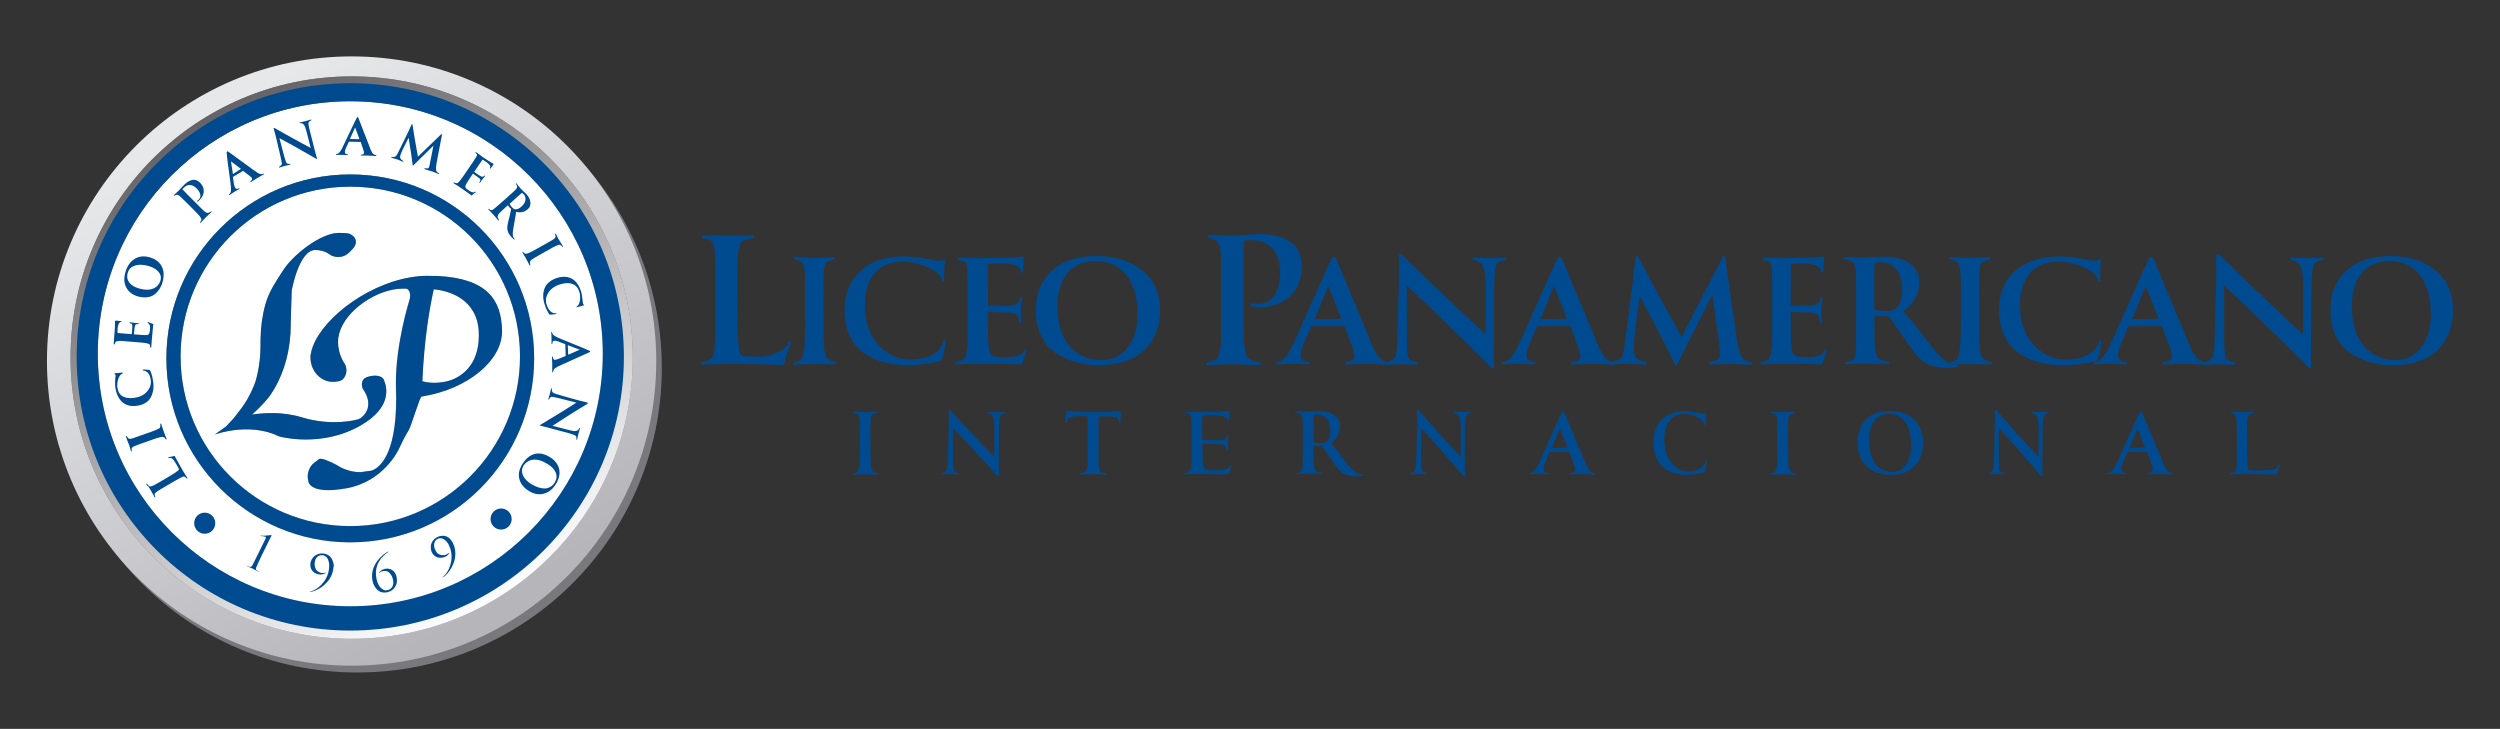 <?xml version="1.0" encoding="utf-8"?>
<!-- Generator: Adobe Illustrator 24.0.2, SVG Export Plug-In . SVG Version: 6.00 Build 0)  -->
<svg version="1.1" id="Capa_1" xmlns="http://www.w3.org/2000/svg" xmlns:xlink="http://www.w3.org/1999/xlink" x="0px" y="0px"
	 viewBox="0 0 1800 524.8" style="enable-background:new 0 0 1800 524.8;" xml:space="preserve">
<rect x="0" y="0" width="1800" height="524.8" fill="#333333" stroke="none"/>
<style type="text/css">
	.st0{fill:#004B8F;}
	.st1{fill:#79787C;}
	.st2{fill:url(#SVGID_1_);}
	.st3{fill:url(#SVGID_2_);}
	.st4{fill:#FFFFFF;}
</style>
<g>
	<g>
		<g>
			<path class="st0" d="M541.4,169.4c1.1,0,1.7,0.3,1.7,0.9c0,0.7-0.5,1.1-1.5,1.3c-1.9,0.3-3.3,0.5-4.2,0.7
				c-0.9,0.2-1.8,0.6-2.8,1.4c-1,0.7-1.7,1.6-2,2.6c-0.3,1-0.6,2.6-1,4.8c-0.4,2.2-0.6,4.7-0.6,7.4c0,2.7-0.1,6.4-0.1,11l0.1,25.9
				c0,14.8,0.5,24.4,1.6,28.8c0.4,1.1,1.4,1.8,3.1,2.1c1.7,0.3,5.4,0.4,11.2,0.4c8.3,0,10.9-2.5,14-3.6c3.1-1.1,5.2-3.1,6.5-6.1
				c0.4-1,0.7-1.5,1.2-1.5c0.6,0,0.9,0.3,0.9,0.8c0,0.5-0.1,1.1-0.4,1.8l-2.1,5.1c-0.5,1.1-1.1,3.2-1.8,6.2
				c-0.3,0.9-0.6,3.3-1.1,3.3l-2.2-0.1c-1.1,0-3.3-0.1-12.7-0.3c-9.4-0.2-16.1-0.3-20.1-0.3c-1.6,0-4.2,0-8,0.1
				c-3.7,0.1-7.2,0.2-10.3,0.3c-3.1,0.1-4.7,0.2-4.8,0.2c-1,0-1.5-0.3-1.5-0.9c0-0.7,0.5-1.1,1.6-1.3c4.3-0.5,6.9-2.1,7.7-4.7
				c0.8-2.6,1.2-10.7,1.2-24.4v-37.9c0-7-0.2-11.9-0.7-14.7c-0.4-2.7-1.1-4.5-2-5.2c-0.9-0.7-2.7-1.3-5.4-1.8
				c-1-0.2-1.5-0.6-1.5-1.3c0-0.6,0.6-0.9,1.7-0.9h0.9c0.5,0,1.3,0,2.2,0c1,0,2.1,0,3.3,0.1c1.2,0,2.7,0.1,4.4,0.1c1.7,0,3.3,0,5,0
				c4.4,0,8.5,0,12.2-0.1C539,169.5,541.1,169.4,541.4,169.4z"/>
			<path class="st0" d="M572.6,185.2c0.3,0,1.9,0.1,4.9,0.3c3,0.2,5.2,0.3,6.5,0.3c1.9,0,4.9-0.1,9.2-0.3c4.2-0.2,6.5-0.3,6.8-0.3
				c0.9,0,1.4,0.3,1.4,0.8c0,0.6-0.4,0.9-1.2,1c-1.6,0.3-2.7,0.6-3.4,0.9c-0.7,0.3-1.4,0.7-2,1.3c-0.7,0.6-1.1,1.6-1.3,3.2
				c-0.2,1.5-0.3,3.2-0.4,5.1c-0.1,1.9-0.2,4.7-0.2,8.4l0.1,32.5c0,9.2,0.4,14.9,1.2,17.3c0.8,2.4,3,4,6.6,4.7
				c1.1,0.2,1.6,0.6,1.6,1.1c0,0.5-0.4,0.8-1.1,0.8c-2.6,0-5.8,0-9.5-0.1c-3.7-0.1-6.6-0.1-8.8-0.1c-0.4,0-2.2,0.1-5.3,0.2
				c-3.1,0.1-5,0.2-5.6,0.2c-0.8,0-1.2-0.2-1.2-0.7c0-0.4,0.4-0.7,1.2-0.9c2.4-0.6,4-1.4,4.9-2.5c0.9-1.1,1.5-3.4,2-7
				c0.4-3.6,0.7-9.7,0.7-18.3v-26.4c0-8.6-0.4-13.9-1.1-15.9c-0.7-2-2.8-3.3-6.2-3.8c-0.8-0.1-1.2-0.5-1.2-1
				C571.2,185.5,571.7,185.2,572.6,185.2z"/>
			<path class="st0" d="M651.6,184.6c3.5,0,8,0.5,13.7,1.5c6.1,1.1,9.9,1.6,11.2,1.6c0.8,0,1.5-0.2,2.1-0.5c0.6-0.3,1-0.5,1-0.5
				c0.5,0,0.8,0.2,0.8,0.5c0,0.1-0.1,0.7-0.2,1.7c-0.2,1.1-0.2,1.9-0.2,2.3c-0.2,3.6-0.2,7.1-0.2,10.5c0,0.7-0.2,1.1-0.7,1.1
				c-0.5,0-0.8-0.4-1-1.2c-0.5-2.6-2.6-5-6.1-7.1c-3.5-2.1-7.3-3.7-11.2-4.7c-3.9-1-7.3-1.5-10.1-1.5c-9.3,0-16.3,2.8-21,8.4
				c-4.7,5.6-7,13.3-7,23c0,11.8,3.2,21.3,9.6,28.4c6.4,7.1,13.9,10.7,22.7,10.7c6.9,0,12.4-1.2,16.5-3.5c4.1-2.3,6.6-5.4,7.5-9.2
				c0.2-0.7,0.6-1.1,1-1.1c0.5,0,0.8,0.2,0.8,0.7c0,0.1-0.1,0.9-0.2,2.1c-0.2,1.3-0.4,2.7-0.7,4.4c-0.3,1.7-0.6,2.9-0.8,3.7
				c-0.6,1.8-1,2.9-1.2,3.3c-0.2,0.4-0.6,0.6-1.2,0.8c-2.8,0.7-5.6,1.3-8.4,1.7c-4.9,0.8-10.1,1.2-15.4,1.2c-6,0-11.6-0.7-16.7-2.1
				c-5.1-1.4-9.9-3.6-14.2-6.5c-4.3-3-7.8-7.1-10.2-12.5c-2.5-5.3-3.7-11.6-3.7-18.9c0-11.8,3.9-21.2,11.7-28.1
				C627.3,188,638,184.6,651.6,184.6z"/>
			<path class="st0" d="M736.5,184.7c0.4,0,0.6,0.1,0.6,0.4c0,0.1,0,0.7-0.1,2c-0.1,1.3-0.1,2.1-0.1,2.5l-0.1,5.6
				c0,0.7-0.2,1.1-0.7,1.1c-0.6,0-0.9-0.3-0.9-1c-0.6-3.7-5.3-5.6-14.2-5.6c-3.2,0-6.4,0.1-9.5,0.3c-0.2,1.7-0.2,6.9-0.2,15.8v14.4
				H722c4.3,0,7.1-0.3,8.6-0.8c1.5-0.5,2.6-1.5,3.2-2.9c0.1-0.1,0.2-0.7,0.5-1.6c0.2-0.6,0.4-0.9,0.7-0.9c0.6,0,0.8,0.2,0.8,0.7
				l-0.4,3.5c-0.2,2.4-0.4,4.3-0.4,5.8c0,1,0,2.5,0.1,4.5c0,2,0.1,3.1,0.1,3.4c0,0.5-0.2,0.8-0.7,0.8c-0.6,0-0.8-0.3-0.8-0.8
				c0-3.1-0.7-5-2.1-5.8c-1.4-0.7-4.4-1.1-8.9-1.2l-11.5-0.2l0.1,14.1c0,5.6,0.3,10.2,0.9,13.8c0.3,1.8,1.4,3,3.1,3.7
				c1.8,0.6,4.4,0.9,7.7,0.9c4.6,0,7.9-0.3,9.9-1c2-0.7,3.5-1.9,4.6-3.7c0.3-0.6,0.6-0.9,0.9-0.9c0.6,0,0.9,0.2,0.9,0.5
				c0,0.3-0.1,0.7-0.4,1.2l-1.4,3.5c-0.2,0.9-0.5,1.7-0.7,2.4c-0.2,0.7-0.4,1.3-0.5,1.6c-0.1,0.4-0.2,0.6-0.2,0.7
				c-0.2,0.6-0.5,0.9-0.8,0.9l-4.6-0.2c-5-0.2-12.9-0.3-23.7-0.3c-1.7,0-4.1,0-7,0.1c-3,0-5.6,0.1-7.9,0.2c-2.3,0.1-3.5,0.1-3.5,0.1
				c-0.8,0-1.2-0.3-1.2-0.9c0-0.4,0.5-0.7,1.4-0.9c3.1-0.7,5-1.5,5.7-2.5c1.3-1.6,2.1-6.3,2.2-14.1c0-2.3,0-5.8,0-10.8v-27.6
				c0-8.6-0.3-13.7-0.8-15.3c-0.5-1.5-2.3-2.5-5.5-2.9c-0.9-0.1-1.3-0.4-1.3-0.9c0-0.5,0.5-0.8,1.5-0.8h1.3c0.8,0,1.8,0,3.1,0
				c1.3,0,2.6,0,4.1,0.1c1.5,0,3,0.1,4.6,0.1c1.6,0,3,0,4.1,0c10.7,0,19.2-0.2,25.3-0.7c0.8-0.1,1.4-0.1,1.9-0.2
				c0.5-0.1,0.8-0.1,0.9-0.2C736.3,184.7,736.5,184.7,736.5,184.7z"/>
			<path class="st0" d="M789.6,184.4c13.7,0,24.7,3.5,33.1,10.5c8.4,7,12.6,16.4,12.6,28.2c0,12.1-3.8,21.8-11.4,29
				c-7.6,7.2-18.5,10.8-32.8,10.8c-5.9,0-11.5-0.7-16.7-2.2c-5.2-1.5-10-3.7-14.4-6.6c-4.4-3-7.9-7.1-10.4-12.4
				c-2.6-5.3-3.8-11.5-3.8-18.5c0-11.9,3.9-21.3,11.6-28.3C765,187.8,775.8,184.4,789.6,184.4z M789,188c-8.9,0-15.8,2.9-20.5,8.7
				c-4.7,5.8-7.1,13.6-7.1,23.3c0,12.9,2.9,22.6,8.8,29.3c5.9,6.6,13.6,10,23.3,10c7.4,0,13.5-3,18.3-9c4.8-6,7.2-13.9,7.2-23.8
				c0-12.1-2.6-21.5-7.9-28.3C805.8,191.4,798.4,188,789,188z"/>
		</g>
		<g>
			<path class="st0" d="M907.2,168.5c9.2,0,16.5,1.9,21.9,5.7c5.4,3.8,8.1,9.7,8.1,17.6c0,9.1-2.8,16.2-8.5,21.5
				c-5.7,5.2-13,7.9-21.8,7.9c-2.4,0-4.4-0.3-5.9-0.8c-0.4-0.2-0.7-0.5-0.7-1.1c0-0.6,0.3-0.9,0.8-0.9c0.2,0,0.4,0,0.8,0.1
				c0.4,0.1,0.9,0.2,1.7,0.2c0.8,0,1.7,0.1,2.6,0.1c4.9,0,8.7-2.1,11.4-6.2c2.7-4.1,4-9.6,4-16.5c0-7.6-1.8-13.3-5.5-17.3
				c-3.7-4-8.7-5.9-14.9-5.9c-1.6,0-3.4,0.1-5.5,0.4c-0.2,1.6-0.3,8.5-0.3,20.7l0.1,39.9c0,4.4,0,7.7,0.1,9.8c0,2.1,0.2,4.3,0.5,6.7
				c0.3,2.3,0.6,3.9,0.9,4.8c0.4,0.8,1,1.7,1.8,2.6c0.9,0.9,1.8,1.5,2.8,1.8c1,0.3,2.4,0.6,4.3,0.9c1.4,0.3,2.1,0.7,2.1,1.2
				c0,0.7-0.8,1.1-2.5,1.1c-1.4,0-4.3-0.1-8.8-0.3c-4.4-0.2-8.4-0.3-11.8-0.3c-0.7,0-3.3,0.1-7.7,0.3c-4.4,0.2-6.8,0.3-7.1,0.3
				c-1.1,0-1.6-0.3-1.6-0.9c0-0.5,0.5-0.9,1.6-1.2c2.6-0.6,4.3-1.1,5.2-1.6c0.9-0.4,1.8-2,2.6-4.6c0.8-2.6,1.2-5.6,1.3-9.1
				c0.1-3.5,0.1-9.6,0.1-18.3v-33.5c0-6.5-0.2-11.2-0.7-13.9c-0.4-2.8-1.2-4.7-2.2-5.7c-1-1.1-2.8-1.9-5.5-2.6
				c-0.8-0.2-1.2-0.6-1.2-1.2c0-0.7,0.7-1.1,2.2-1.1c0.2,0,1.7,0.1,4.6,0.3c2.9,0.2,5.8,0.3,8.7,0.3c1.1,0,4.6-0.2,10.2-0.5
				C901.4,168.7,905.2,168.5,907.2,168.5z"/>
			<path class="st0" d="M960.4,184.8c0.7,0,1.2,0.5,1.7,1.6l23,55.2c2.8,7.3,5.1,12.1,6.9,14.6s4,3.9,6.8,4.5
				c1.2,0.2,1.7,0.6,1.7,1.1c0,0.5-0.3,0.8-0.8,0.8c-0.2,0-1.4-0.1-3.4-0.2c-2.1-0.1-4.5-0.2-7.2-0.3c-2.8-0.1-5.1-0.1-7.1-0.1
				c-1,0-3.1,0.1-6.3,0.2c-3.2,0.1-5.2,0.2-6.2,0.2c-0.7,0-1-0.3-1-0.9c0-0.6,0.3-0.9,0.9-0.9c3.9-0.4,5.9-1.7,5.9-3.9
				c0-1.8-0.7-4.5-2.1-8.2l-5.2-13.7h-23.9l-5.5,12.9c-1.4,3.3-2.1,6-2.1,8c0,1.6,0.4,2.8,1.2,3.5c0.8,0.8,2.1,1.2,4,1.4
				c0.9,0.1,1.4,0.3,1.4,0.8c0,0.6-0.4,0.9-1.1,0.9c-0.5,0-2.3-0.1-5.4-0.2c-3.1-0.1-5.2-0.2-6.2-0.2c-1.2,0-3.2,0.1-6,0.2
				c-2.8,0.1-4.4,0.2-4.9,0.2c-0.6,0-0.9-0.3-0.9-0.8c0-0.4,0.4-0.7,1.2-0.9c2.4-0.3,4.6-1.7,6.5-4.4c2-2.6,4.5-7.4,7.5-14.4
				l18-40.5c1-2.3,2-4.4,2.9-6.5c0.9-2.1,1.8-3.9,2.6-5.5c0.8-1.6,1.3-2.6,1.5-3.1C959.5,185.3,960,184.8,960.4,184.8z M956.4,206
				l-9.9,23.8l19.3-0.3L956.4,206z"/>
			<path class="st0" d="M1008.2,183c0.5,0,0.9,0.2,1.3,0.5c7.5,7.5,17.5,17.2,30,29c12.5,11.9,22.6,21.3,30.1,28.2l0.1-34.9
				c0-6.5-0.6-11-1.7-13.7c-1.1-2.7-3.3-4.3-6.5-4.8c-0.9-0.4-1.5-0.8-1.5-1.1c0-0.4,0.4-0.7,1.2-0.7c0.5,0,2.4,0.1,5.6,0.2
				c3.2,0.1,5.2,0.2,6,0.2c1.3,0,3.3-0.1,6-0.2c2.7-0.1,4.2-0.2,4.6-0.2c0.8,0,1.2,0.3,1.2,0.8c0,0.6-0.4,0.9-1.2,1
				c-3.4,0.5-5.5,1.7-6.2,3.7c-0.7,1.9-1.2,6.9-1.4,15c-0.3,22.9-0.4,36.6-0.4,41.1l0.1,17.1c0,0.8-0.3,1.2-0.8,1.2
				c-0.1,0-0.3-0.1-0.6-0.3c-0.3-0.2-0.5-0.5-0.9-0.9c-0.3-0.4-0.6-0.6-0.7-0.8c-28.8-28.6-48.7-47.8-59.6-57.7v36.3
				c0,7.9,0.3,12.9,0.9,14.9c0.6,2,2.5,3.3,5.7,3.8c1,0.2,1.5,0.5,1.5,0.9c0,0.7-0.4,1-1.2,1c-0.5,0-2.2-0.1-5.2-0.2
				s-4.8-0.2-5.6-0.2c-1.3,0-3.3,0.1-6,0.2c-2.7,0.1-4.2,0.2-4.6,0.2c-0.8,0-1.2-0.3-1.2-0.8c0-0.4,0.4-0.8,1.2-1
				c1.5-0.4,2.5-0.7,3.3-1.1c0.7-0.4,1.4-0.9,2.1-1.5c0.7-0.7,1.1-1.7,1.4-3.2c0.3-1.5,0.5-3.2,0.6-5.1c0.1-1.9,0.3-4.6,0.3-8.1
				c0.7-23.8,1.1-37.2,1.1-40.4V184C1007.3,183.3,1007.6,183,1008.2,183z"/>
			<path class="st0" d="M1123,184.8c0.7,0,1.2,0.5,1.7,1.6l23,55.2c2.8,7.3,5.1,12.1,6.9,14.6s4,3.9,6.8,4.5
				c1.2,0.2,1.7,0.6,1.7,1.1c0,0.5-0.3,0.8-0.8,0.8c-0.2,0-1.4-0.1-3.4-0.2c-2.1-0.1-4.5-0.2-7.2-0.3c-2.8-0.1-5.1-0.1-7.1-0.1
				c-1,0-3.1,0.1-6.3,0.2c-3.2,0.1-5.2,0.2-6.2,0.2c-0.7,0-1-0.3-1-0.9c0-0.6,0.3-0.9,0.9-0.9c3.9-0.4,5.9-1.7,5.9-3.9
				c0-1.8-0.7-4.5-2.1-8.2l-5.2-13.7h-23.9l-5.5,12.9c-1.4,3.3-2.1,6-2.1,8c0,1.6,0.4,2.8,1.2,3.5c0.8,0.8,2.1,1.2,4,1.4
				c0.9,0.1,1.4,0.3,1.4,0.8c0,0.6-0.4,0.9-1.1,0.9c-0.5,0-2.3-0.1-5.4-0.2c-3.1-0.1-5.2-0.2-6.2-0.2c-1.2,0-3.2,0.1-6,0.2
				c-2.8,0.1-4.4,0.2-4.9,0.2c-0.6,0-0.9-0.3-0.9-0.8c0-0.4,0.4-0.7,1.2-0.9c2.4-0.3,4.6-1.7,6.5-4.4c2-2.6,4.5-7.4,7.5-14.4
				l18-40.5c1-2.3,2-4.4,2.9-6.5c0.9-2.1,1.8-3.9,2.6-5.5c0.8-1.6,1.3-2.6,1.5-3.1C1122.1,185.3,1122.5,184.8,1123,184.8z
				 M1118.9,206l-9.9,23.8l19.3-0.3L1118.9,206z"/>
			<path class="st0" d="M1178.7,184.4c0.4,0,0.7,0.2,0.9,0.5c5.7,11.2,16,30.4,31.1,57.8l29.4-57.3c0.3-0.7,0.7-1,1.1-1
				c0.6,0,0.9,0.2,1,0.7c0.8,6.7,1.5,11.8,2,15.3l6,41.7c0.7,5.1,1.5,8.9,2.3,11.4c0.8,2.5,1.8,4.3,2.8,5.1c1,0.9,2.5,1.5,4.5,2
				c1.2,0.2,1.7,0.6,1.7,1.1c0,0.6-0.4,0.9-1.3,0.9c-1.1,0-3.3-0.1-6.6-0.3c-3.3-0.2-5.7-0.3-7.2-0.3c-1.7,0-4.3,0.1-7.8,0.2
				c-3.6,0.1-6,0.2-7.2,0.2c-0.7,0-1-0.4-1-1.1c0-0.4,0.3-0.7,0.9-0.9c2.8-0.5,4.7-1.1,5.7-1.7c0.9-0.6,1.4-1.6,1.4-3
				c0-2.4-0.3-5.7-0.9-9.9l-4.5-33.9l-25.3,50.2c-0.4,0.9-0.8,1.3-1,1.3s-0.5-0.5-1-1.5c-4.9-10.2-13.3-26.6-25.2-48.9l-3.5,27.6
				c-0.5,3.9-0.8,7.6-0.8,11.1c0,2.9,0.8,5.1,2.4,6.4c1.6,1.4,3.5,2.2,5.8,2.4c0.9,0.1,1.4,0.4,1.4,1.1c0,0.6-0.4,0.9-1.1,0.9
				c-0.4,0-2.4-0.1-5.8-0.3c-3.4-0.2-5.7-0.3-7-0.3c-1.4,0-3.5,0.1-6.2,0.2c-2.8,0.1-4.3,0.2-4.7,0.2c-0.8,0-1.2-0.3-1.2-1
				c0-0.6,0.4-0.9,1.2-1.1c1.6-0.2,2.8-0.5,3.6-0.8c0.8-0.3,1.6-0.7,2.3-1.3c0.7-0.5,1.3-1.5,1.6-3.1c0.4-1.5,0.7-3.1,1-4.8
				c0.3-1.7,0.7-4.3,1.1-8l5.1-39.9c1.1-9.4,1.7-15.2,1.9-17.4C1177.7,184.6,1178,184.4,1178.7,184.4z"/>
			<path class="st0" d="M1312.7,184.7c0.4,0,0.5,0.1,0.5,0.4c0,0.1,0,0.7-0.1,2c-0.1,1.3-0.1,2.1-0.1,2.5l-0.1,5.6
				c0,0.7-0.2,1.1-0.7,1.1c-0.5,0-0.8-0.3-0.9-1c-0.5-3.7-4.9-5.6-13.1-5.6c-3,0-5.9,0.1-8.7,0.3c-0.1,1.7-0.2,6.9-0.2,15.8v14.4
				h9.9c3.9,0,6.6-0.3,8-0.8c1.4-0.5,2.4-1.5,2.9-2.9c0.1-0.1,0.2-0.7,0.4-1.6c0.1-0.6,0.4-0.9,0.7-0.9c0.5,0,0.8,0.2,0.8,0.7
				l-0.3,3.5c-0.2,2.4-0.3,4.3-0.3,5.8c0,1,0,2.5,0.1,4.5c0,2,0.1,3.1,0.1,3.4c0,0.5-0.2,0.8-0.7,0.8c-0.5,0-0.8-0.3-0.8-0.8
				c0-3.1-0.7-5-2-5.8c-1.3-0.7-4-1.1-8.2-1.2l-10.6-0.2l0.1,14.1c0,5.6,0.3,10.2,0.9,13.8c0.3,1.8,1.3,3,2.9,3.7
				c1.6,0.6,4,0.9,7.1,0.9c4.2,0,7.2-0.3,9.1-1c1.9-0.7,3.3-1.9,4.2-3.7c0.3-0.6,0.6-0.9,0.9-0.9c0.6,0,0.9,0.2,0.9,0.5
				c0,0.3-0.1,0.7-0.3,1.2l-1.3,3.5c-0.2,0.9-0.4,1.7-0.7,2.4c-0.2,0.7-0.4,1.3-0.5,1.6c-0.1,0.4-0.2,0.6-0.2,0.7
				c-0.2,0.6-0.5,0.9-0.8,0.9l-4.3-0.2c-4.6-0.2-11.8-0.3-21.8-0.3c-1.6,0-3.8,0-6.5,0.1c-2.7,0-5.1,0.1-7.2,0.2
				c-2.1,0.1-3.2,0.1-3.3,0.1c-0.7,0-1.1-0.3-1.1-0.9c0-0.4,0.4-0.7,1.3-0.9c2.8-0.7,4.6-1.5,5.2-2.5c1.2-1.6,1.9-6.3,2.1-14.1
				c0-2.3,0-5.8,0-10.8v-27.6c0-8.6-0.2-13.7-0.7-15.3c-0.5-1.5-2.2-2.5-5.1-2.9c-0.8-0.1-1.2-0.4-1.2-0.9c0-0.5,0.5-0.8,1.4-0.8
				h1.2c0.7,0,1.7,0,2.8,0c1.2,0,2.4,0,3.8,0.1c1.3,0,2.7,0.1,4.2,0.1c1.5,0,2.7,0,3.8,0c9.9,0,17.7-0.2,23.3-0.7
				c0.7-0.1,1.3-0.1,1.7-0.2c0.4-0.1,0.7-0.1,0.9-0.2C1312.5,184.7,1312.6,184.7,1312.7,184.7z"/>
			<path class="st0" d="M1357.2,184.8c7.4,0,13.4,1.7,17.9,5c4.5,3.3,6.8,7.7,6.8,13.1c0,8.6-3.9,15.8-11.6,21.4
				c1.7,1.2,6.1,6.5,13.2,15.9c6.3,8.4,10.9,13.9,13.6,16.6c4,3.9,7.4,5.8,10.1,5.8c0.2,0,0.5,0,1-0.1c0.4,0,0.7-0.1,0.8-0.1
				c0.6,0,0.9,0.3,0.9,0.8c0,1.1-2.9,1.6-8.8,1.6c-4.9,0-9.2-0.8-12.7-2.4c-3.5-1.6-6.9-4.4-10-8.5c-1.9-2.4-5.2-7.1-10-14.1
				c-4.8-7-7.8-11.2-9.2-12.5c-1.6,0.3-3.1,0.4-4.6,0.4c-2.2,0-3.9,0-5.1-0.1l0.1,10.8c0,6.6,0.2,11.2,0.6,13.9
				c0.4,2.7,1.2,4.6,2.5,5.7c1.2,1.2,3.4,1.9,6.4,2.3c0.7,0.1,1.1,0.4,1.1,1.1c0,0.5-0.5,0.8-1.6,0.8c-0.9,0-3.2-0.1-7-0.2
				c-3.8-0.1-7.2-0.2-10.1-0.2c-1.1,0-3.3,0.1-6.7,0.2c-3.4,0.1-5.1,0.2-5.2,0.2c-0.8,0-1.2-0.3-1.2-0.8c0-0.4,0.4-0.6,1.2-0.8
				c3.3-0.5,5.3-1.7,5.9-3.5c0.6-1.9,0.9-7.8,0.9-17.7c0-0.4,0-0.8,0-1v-38.3c0-5.2-0.5-8.7-1.6-10.3s-3.3-2.6-6.6-3
				c-0.7-0.1-1.1-0.4-1.1-1c0-0.5,0.6-0.8,1.9-0.8c0.1,0,0.9,0,2.4,0.1c1.5,0.1,3.3,0.1,5.3,0.2c2,0.1,3.6,0.1,4.8,0.1
				c0.9,0,3.1-0.1,6.8-0.4C1351.9,184.9,1354.9,184.8,1357.2,184.8z M1354,188.8c-1.5,0-2.9,0.2-4.3,0.7c-0.1,2.5-0.2,8-0.2,16.4v17
				c2.3,0.7,5.2,1,8.6,1c3.4,0,5.9-0.8,7.5-2.4c2.7-2.7,4-7,4-13c0-6.1-1.4-10.9-4.3-14.4C1362.5,190.6,1358.7,188.8,1354,188.8z"/>
			<path class="st0" d="M1404.7,185.2c0.3,0,1.9,0.1,4.9,0.3c3,0.2,5.2,0.3,6.5,0.3c1.9,0,4.9-0.1,9.2-0.3c4.2-0.2,6.5-0.3,6.8-0.3
				c0.9,0,1.4,0.3,1.4,0.8c0,0.6-0.4,0.9-1.2,1c-1.6,0.3-2.7,0.6-3.4,0.9c-0.7,0.3-1.4,0.7-2,1.3c-0.7,0.6-1.1,1.6-1.3,3.2
				c-0.2,1.5-0.3,3.2-0.4,5.1c-0.1,1.9-0.2,4.7-0.2,8.4l0.1,32.5c0,9.2,0.4,14.9,1.2,17.3c0.8,2.4,3,4,6.6,4.7
				c1.1,0.2,1.6,0.6,1.6,1.1c0,0.5-0.4,0.8-1.1,0.8c-2.6,0-5.8,0-9.5-0.1c-3.7-0.1-6.6-0.1-8.8-0.1c-0.4,0-2.2,0.1-5.3,0.2
				c-3.1,0.1-5,0.2-5.6,0.2c-0.8,0-1.2-0.2-1.2-0.7c0-0.4,0.4-0.7,1.2-0.9c2.4-0.6,4-1.4,4.9-2.5s1.5-3.4,2-7
				c0.4-3.6,0.7-9.7,0.7-18.3v-26.4c0-8.6-0.4-13.9-1.1-15.9c-0.7-2-2.8-3.3-6.2-3.8c-0.8-0.1-1.2-0.5-1.2-1
				C1403.2,185.5,1403.7,185.2,1404.7,185.2z"/>
			<path class="st0" d="M1483.7,184.6c3.5,0,8.1,0.5,13.8,1.5c6.2,1.1,10,1.6,11.3,1.6c0.8,0,1.5-0.2,2.1-0.5c0.6-0.3,1-0.5,1-0.5
				c0.5,0,0.8,0.2,0.8,0.5c0,0.1-0.1,0.7-0.2,1.7c-0.2,1.1-0.2,1.9-0.2,2.3c-0.2,3.6-0.2,7.1-0.2,10.5c0,0.7-0.2,1.1-0.7,1.1
				c-0.5,0-0.8-0.4-1-1.2c-0.5-2.6-2.6-5-6.2-7.1c-3.6-2.1-7.3-3.7-11.3-4.7c-4-1-7.4-1.5-10.2-1.5c-9.4,0-16.4,2.8-21.2,8.4
				c-4.7,5.6-7.1,13.3-7.1,23c0,11.8,3.2,21.3,9.7,28.4c6.4,7.1,14.1,10.7,22.9,10.7c7,0,12.5-1.2,16.6-3.5c4.1-2.3,6.6-5.4,7.6-9.2
				c0.2-0.7,0.6-1.1,1-1.1c0.5,0,0.8,0.2,0.8,0.7c0,0.1-0.1,0.9-0.2,2.1c-0.2,1.3-0.4,2.7-0.7,4.4c-0.3,1.7-0.6,2.9-0.8,3.7
				c-0.6,1.8-1,2.9-1.2,3.3c-0.2,0.4-0.6,0.6-1.2,0.8c-2.8,0.7-5.6,1.3-8.5,1.7c-5,0.8-10.2,1.2-15.6,1.2c-6.1,0-11.7-0.7-16.9-2.1
				c-5.2-1.4-10-3.6-14.4-6.5c-4.4-3-7.8-7.1-10.4-12.5c-2.5-5.3-3.8-11.6-3.8-18.9c0-11.8,4-21.2,11.9-28.1
				C1459.2,188,1470,184.6,1483.7,184.6z"/>
			<path class="st0" d="M1548.9,184.8c0.7,0,1.2,0.5,1.7,1.6l23,55.2c2.8,7.3,5.1,12.1,6.9,14.6s4,3.9,6.8,4.5
				c1.2,0.2,1.7,0.6,1.7,1.1c0,0.5-0.3,0.8-0.8,0.8c-0.2,0-1.4-0.1-3.4-0.2c-2.1-0.1-4.5-0.2-7.2-0.3c-2.8-0.1-5.1-0.1-7.1-0.1
				c-1,0-3.1,0.1-6.3,0.2c-3.2,0.1-5.2,0.2-6.2,0.2c-0.7,0-1-0.3-1-0.9c0-0.6,0.3-0.9,0.9-0.9c3.9-0.4,5.9-1.7,5.9-3.9
				c0-1.8-0.7-4.5-2.1-8.2l-5.2-13.7h-23.9l-5.5,12.9c-1.4,3.3-2.1,6-2.1,8c0,1.6,0.4,2.8,1.2,3.5c0.8,0.8,2.1,1.2,4,1.4
				c0.9,0.1,1.4,0.3,1.4,0.8c0,0.6-0.4,0.9-1.1,0.9c-0.5,0-2.3-0.1-5.4-0.2c-3.1-0.1-5.2-0.2-6.2-0.2c-1.2,0-3.2,0.1-6,0.2
				c-2.8,0.1-4.4,0.2-4.9,0.2c-0.6,0-0.9-0.3-0.9-0.8c0-0.4,0.4-0.7,1.2-0.9c2.4-0.3,4.6-1.7,6.5-4.4c2-2.6,4.5-7.4,7.5-14.4
				l18-40.5c1-2.3,2-4.4,2.9-6.5c0.9-2.1,1.8-3.9,2.6-5.5c0.8-1.6,1.3-2.6,1.5-3.1C1548,185.3,1548.5,184.8,1548.9,184.8z
				 M1544.9,206l-9.9,23.8l19.3-0.3L1544.9,206z"/>
			<path class="st0" d="M1596.7,183c0.5,0,0.9,0.2,1.3,0.5c7.5,7.5,17.5,17.2,30,29c12.5,11.9,22.6,21.3,30.1,28.2l0.1-34.9
				c0-6.5-0.6-11-1.7-13.7c-1.1-2.7-3.3-4.3-6.5-4.8c-0.9-0.4-1.5-0.8-1.5-1.1c0-0.4,0.4-0.7,1.2-0.7c0.5,0,2.4,0.1,5.6,0.2
				c3.2,0.1,5.2,0.2,6,0.2c1.3,0,3.3-0.1,6-0.2c2.7-0.1,4.2-0.2,4.6-0.2c0.8,0,1.2,0.3,1.2,0.8c0,0.6-0.4,0.9-1.2,1
				c-3.4,0.5-5.5,1.7-6.2,3.7c-0.7,1.9-1.2,6.9-1.4,15c-0.3,22.9-0.4,36.6-0.4,41.1l0.1,17.1c0,0.8-0.3,1.2-0.8,1.2
				c-0.1,0-0.3-0.1-0.6-0.3c-0.3-0.2-0.5-0.5-0.9-0.9c-0.3-0.4-0.6-0.6-0.7-0.8c-28.8-28.6-48.7-47.8-59.6-57.7v36.3
				c0,7.9,0.3,12.9,0.9,14.9c0.6,2,2.5,3.3,5.7,3.8c1,0.2,1.5,0.5,1.5,0.9c0,0.7-0.4,1-1.2,1c-0.5,0-2.2-0.1-5.2-0.2
				s-4.8-0.2-5.6-0.2c-1.3,0-3.3,0.1-6,0.2c-2.7,0.1-4.2,0.2-4.6,0.2c-0.8,0-1.2-0.3-1.2-0.8c0-0.4,0.4-0.8,1.2-1
				c1.5-0.4,2.5-0.7,3.3-1.1c0.7-0.4,1.4-0.9,2.1-1.5c0.7-0.7,1.1-1.7,1.4-3.2c0.3-1.5,0.5-3.2,0.6-5.1c0.1-1.9,0.3-4.6,0.3-8.1
				c0.7-23.8,1.1-37.2,1.1-40.4V184C1595.7,183.3,1596.1,183,1596.7,183z"/>
			<path class="st0" d="M1721.2,184.4c13.5,0,24.3,3.5,32.6,10.5c8.3,7,12.4,16.4,12.4,28.2c0,12.1-3.7,21.8-11.2,29
				c-7.5,7.2-18.3,10.8-32.3,10.8c-5.9,0-11.3-0.7-16.5-2.2c-5.1-1.5-9.9-3.7-14.2-6.6c-4.3-3-7.8-7.1-10.3-12.4
				c-2.5-5.3-3.8-11.5-3.8-18.5c0-11.9,3.8-21.3,11.4-28.3C1697,187.8,1707.6,184.4,1721.2,184.4z M1720.6,188
				c-8.8,0-15.6,2.9-20.2,8.7c-4.7,5.8-7,13.6-7,23.3c0,12.9,2.9,22.6,8.7,29.3c5.8,6.6,13.4,10,23,10c7.3,0,13.3-3,18-9
				c4.7-6,7.1-13.9,7.1-23.8c0-12.1-2.6-21.5-7.8-28.3C1737.2,191.4,1729.9,188,1720.6,188z"/>
		</g>
		<g>
			<path class="st0" d="M614.8,296.4c0.2,0,1.1,0.1,2.9,0.2c1.7,0.1,3,0.2,3.8,0.2c1.1,0,2.9-0.1,5.4-0.2c2.5-0.1,3.8-0.2,4-0.2
				c0.6,0,0.8,0.2,0.8,0.4c0,0.3-0.2,0.5-0.7,0.6c-0.9,0.2-1.6,0.3-2,0.5c-0.4,0.2-0.8,0.4-1.2,0.8c-0.4,0.3-0.6,1-0.7,1.9
				c-0.1,0.9-0.2,1.9-0.3,3s-0.1,2.7-0.1,5l0.1,19.1c0,5.4,0.2,8.8,0.7,10.2c0.5,1.4,1.8,2.3,3.9,2.8c0.6,0.1,1,0.3,1,0.6
				c0,0.3-0.2,0.4-0.6,0.4c-1.5,0-3.4,0-5.6-0.1c-2.2,0-3.9-0.1-5.2-0.1c-0.3,0-1.3,0-3.1,0.1c-1.8,0.1-2.9,0.1-3.3,0.1
				c-0.5,0-0.7-0.1-0.7-0.4c0-0.2,0.2-0.4,0.7-0.5c1.4-0.3,2.4-0.8,2.9-1.5c0.5-0.6,0.9-2,1.2-4.1c0.3-2.1,0.4-5.7,0.4-10.8V309
				c0-5-0.2-8.1-0.6-9.3c-0.4-1.2-1.6-1.9-3.6-2.2c-0.5-0.1-0.7-0.3-0.7-0.6C613.9,296.5,614.2,296.4,614.8,296.4z"/>
			<path class="st0" d="M683.4,295c0.3,0,0.5,0.1,0.7,0.3c4,4.4,9.3,10.1,15.9,17.1c6.6,7,11.9,12.5,15.9,16.5l0.1-20.5
				c0-3.8-0.3-6.5-0.9-8.1c-0.6-1.6-1.7-2.5-3.4-2.8c-0.5-0.3-0.8-0.5-0.8-0.6c0-0.3,0.2-0.4,0.6-0.4c0.3,0,1.3,0,3,0.1
				c1.7,0.1,2.8,0.1,3.2,0.1c0.7,0,1.7,0,3.2-0.1c1.4-0.1,2.2-0.1,2.4-0.1c0.4,0,0.6,0.2,0.6,0.4c0,0.3-0.2,0.5-0.6,0.6
				c-1.8,0.3-2.9,1-3.3,2.1c-0.4,1.1-0.6,4.1-0.7,8.8c-0.2,13.4-0.2,21.5-0.2,24.1l0.1,10c0,0.5-0.1,0.7-0.4,0.7
				c-0.1,0-0.2-0.1-0.3-0.2c-0.1-0.1-0.3-0.3-0.5-0.5c-0.2-0.2-0.3-0.4-0.4-0.4c-15.2-16.8-25.7-28.1-31.5-33.9v21.3
				c0,4.7,0.2,7.6,0.5,8.7c0.3,1.2,1.3,1.9,3,2.2c0.5,0.1,0.8,0.3,0.8,0.5c0,0.4-0.2,0.6-0.6,0.6c-0.3,0-1.2,0-2.7-0.1
				c-1.6-0.1-2.5-0.1-3-0.1c-0.7,0-1.7,0-3.2,0.1c-1.4,0.1-2.2,0.1-2.4,0.1c-0.4,0-0.6-0.1-0.6-0.4c0-0.3,0.2-0.4,0.6-0.6
				c0.8-0.2,1.3-0.4,1.7-0.6c0.4-0.2,0.7-0.5,1.1-0.9c0.3-0.4,0.6-1,0.7-1.9c0.1-0.9,0.2-1.9,0.3-3c0.1-1.1,0.1-2.7,0.2-4.7
				c0.4-14,0.6-21.9,0.6-23.7v-10.2C682.8,295.2,683,295,683.4,295z"/>
			<path class="st0" d="M768.4,295.7c0.1,0,0.4,0,0.8,0.1c0.1,0,0.4,0,0.8,0.1c0.4,0.1,0.7,0.1,0.8,0.2c0.2,0,0.5,0.1,0.9,0.1
				c0.4,0,0.8,0.1,1.2,0.1c0.3,0,0.8,0.1,1.5,0.1c0.6,0,1.3,0.1,1.9,0.1c0.6,0,1.4,0,2.4,0.1c1,0,2,0,3.1,0.1c1.1,0,2.4,0,3.8,0
				c1.4,0,3,0,4.7,0c5.5,0,10.7-0.2,15.6-0.5l0.9-0.1c0.2,0,0.3,0.1,0.3,0.3c0,0,0,0.4-0.1,1.2c0,0.7-0.1,1.4-0.1,2
				c0,0.3,0,1.1-0.1,2.2c0,1.2-0.1,1.9-0.1,2.2c0,0.4-0.2,0.6-0.4,0.6c-0.3,0-0.4-0.2-0.4-0.6c-0.1-0.8-0.3-1.5-0.6-2
				c-0.3-0.5-0.7-0.9-0.9-1.2c-0.3-0.3-0.9-0.5-1.7-0.6c-0.9-0.1-1.5-0.2-1.9-0.3c-0.4,0-1.3-0.1-2.7-0.1c-3.1,0-5.5,0-7,0.1
				c-0.1,0.5-0.2,1.4-0.2,2.8l0.1,27.3c0,1.9,0,3.3,0,4.3c0,1,0.1,1.9,0.3,2.8c0.2,0.9,0.3,1.5,0.4,1.8c0.1,0.3,0.4,0.6,0.9,0.9
				c0.5,0.3,0.9,0.5,1.3,0.5c0.4,0.1,1,0.1,2,0.2c0.6,0.1,0.9,0.3,0.9,0.7c0,0.3-0.2,0.5-0.6,0.5h-0.2c-0.1,0-0.3,0-0.6,0
				c-0.3,0-0.6,0-1-0.1c-0.4,0-0.9,0-1.5-0.1c-0.6,0-1.3,0-2.1-0.1c-0.8,0-1.7,0-2.8,0c-1.1,0-2.3,0-3.5,0c-0.3,0-1.3,0-3.1,0.1
				c-1.8,0.1-2.9,0.1-3.3,0.1c-0.5,0-0.7-0.2-0.7-0.5c0-0.4,0.2-0.7,0.7-0.7c1.2-0.2,2.1-0.4,2.6-0.6c0.5-0.2,1-0.7,1.5-1.4
				c0.5-0.8,0.7-1.8,0.8-3.1c0.1-1.3,0.1-3.2,0.1-5.7v-26.8c0-1.7-0.1-2.7-0.2-3.1c-1.3,0-3.4-0.1-6.2-0.1c-1.5,0-2.6,0.1-3.4,0.2
				c-0.7,0.1-1.6,0.3-2.4,0.5c-0.9,0.3-1.5,0.7-2,1.2c-0.4,0.6-0.7,1.3-1,2.2c-0.1,0.4-0.3,0.6-0.6,0.6c-0.3,0-0.4-0.2-0.4-0.5
				c0-0.7,0.2-2.1,0.6-4.2c0.3-2.2,0.4-3.5,0.4-3.9C768.1,295.8,768.2,295.7,768.4,295.7z"/>
			<path class="st0" d="M884.8,296.1c0.3,0,0.4,0.1,0.4,0.3c0,0,0,0.4-0.1,1.2c-0.1,0.7-0.1,1.2-0.1,1.4l-0.1,3.3
				c0,0.4-0.2,0.6-0.5,0.6c-0.4,0-0.6-0.2-0.6-0.6c-0.4-2.2-3.6-3.3-9.6-3.3c-2.2,0-6.3,0.1-8.4,0.2c-0.1,1-0.2,4.1-0.2,9.3v8.4h9.3
				c2.9,0,4.8-0.1,5.8-0.4c1-0.3,1.7-0.9,2.2-1.7c0.1-0.1,0.2-0.4,0.3-1c0.1-0.3,0.3-0.5,0.5-0.5c0.4,0,0.6,0.1,0.6,0.4l-0.2,2
				c-0.2,1.4-0.2,2.5-0.2,3.4c0,0.6,0,1.5,0,2.7c0,1.2,0,1.8,0,2c0,0.3-0.2,0.4-0.5,0.4c-0.4,0-0.6-0.1-0.6-0.4c0-1.8-0.5-3-1.4-3.4
				c-1-0.4-3-0.7-6-0.7l-9.7-0.1l0.1,8.3c0,3.3,0.2,6,0.6,8.1c0.2,1.1,0.9,1.8,2.1,2.1c1.2,0.4,4.9,0.5,7.2,0.5
				c3.1,0,5.3-0.2,6.7-0.6c1.4-0.4,2.4-1.1,3.1-2.2c0.2-0.3,0.4-0.5,0.6-0.5c0.4,0,0.6,0.1,0.6,0.3c0,0.2-0.1,0.4-0.2,0.7l-1,2
				c-0.2,0.5-0.3,1-0.5,1.4c-0.2,0.4-0.3,0.7-0.4,1c-0.1,0.2-0.1,0.3-0.1,0.4c-0.2,0.3-0.3,0.5-0.6,0.5l-3.1-0.1
				c-3.3-0.1-8.7-0.2-15.9-0.2c-1.2,0-2.8,0-4.7,0c-2,0-3.8,0.1-5.3,0.1c-1.5,0-2.3,0.1-2.4,0.1c-0.5,0-0.8-0.2-0.8-0.5
				c0-0.2,0.3-0.4,1-0.5c2.1-0.4,3.3-0.9,3.8-1.5c0.9-0.9,1.4-3.7,1.5-8.3c0-1.3,0-3.4,0-6.3v-16.2c0-5.1-0.2-8.1-0.5-9
				c-0.3-0.9-1.6-1.5-3.7-1.7c-0.6-0.1-0.9-0.3-0.9-0.5c0-0.3,0.3-0.4,1-0.4h0.9c0.5,0,1.2,0,2.1,0c0.8,0,1.8,0,2.8,0c1,0,2,0,3.1,0
				c1.1,0,2,0,2.8,0c7.2,0,12.9-0.1,17.1-0.4c0.5,0,1-0.1,1.3-0.1c0.3,0,0.5-0.1,0.6-0.1C884.7,296.1,884.7,296.1,884.8,296.1z"/>
			<path class="st0" d="M950.4,296.1c4.4,0,7.9,1,10.5,2.9c2.7,2,4,4.5,4,7.7c0,5.1-2.3,9.3-6.8,12.5c1,0.7,3.6,3.8,7.7,9.3
				c3.7,4.9,6.4,8.1,8,9.7c2.3,2.3,4.3,3.4,6,3.4c0.1,0,0.3,0,0.6,0c0.3,0,0.4,0,0.4,0c0.3,0,0.5,0.1,0.5,0.4c0,0.6-1.7,1-5.2,1
				c-2.9,0-5.4-0.5-7.5-1.4c-2.1-0.9-4-2.6-5.9-5c-1.1-1.4-3.1-4.2-5.9-8.3c-2.8-4.1-4.6-6.5-5.4-7.4c-0.9,0.2-1.8,0.3-2.7,0.3
				c-1.3,0-2.3,0-3-0.1l0.1,6.3c0,3.9,0.1,6.6,0.4,8.2c0.2,1.6,0.7,2.7,1.4,3.4c0.7,0.7,2,1.1,3.8,1.3c0.4,0,0.6,0.3,0.6,0.6
				c0,0.3-0.3,0.4-1,0.4c-0.5,0-1.9,0-4.1-0.1c-2.2-0.1-4.2-0.1-6-0.1c-0.6,0-2,0-3.9,0.1c-2,0.1-3,0.1-3,0.1
				c-0.5,0-0.7-0.1-0.7-0.4c0-0.2,0.2-0.4,0.7-0.4c2-0.3,3.1-1,3.5-2.1c0.3-1.1,0.5-4.6,0.5-10.4c0-0.3,0-0.4,0-0.6v-22.5
				c0-3.1-0.3-5.1-1-6c-0.6-1-1.9-1.5-3.9-1.8c-0.4,0-0.6-0.2-0.6-0.6c0-0.3,0.4-0.4,1.1-0.4c0,0,0.5,0,1.4,0.1
				c0.9,0,1.9,0.1,3.1,0.1c1.2,0,2.1,0.1,2.8,0.1c0.5,0,1.8-0.1,4-0.2C947.2,296.2,949,296.1,950.4,296.1z M948.5,298.5
				c-0.9,0-1.7,0.1-2.5,0.4c-0.1,1.5-0.1,4.7-0.1,9.6v10c1.4,0.4,3,0.6,5.1,0.6c2,0,3.5-0.5,4.4-1.4c1.6-1.6,2.4-4.1,2.4-7.6
				c0-3.6-0.8-6.4-2.5-8.4C953.5,299.5,951.3,298.5,948.5,298.5z"/>
			<path class="st0" d="M1020.6,295c0.3,0,0.5,0.1,0.7,0.3c3.8,4.4,8.8,10.1,15.2,17.1c6.3,7,11.4,12.5,15.2,16.5l0.1-20.5
				c0-3.8-0.3-6.5-0.9-8.1c-0.6-1.6-1.7-2.5-3.3-2.8c-0.5-0.3-0.7-0.5-0.8-0.6c0-0.3,0.2-0.4,0.6-0.4c0.3,0,1.2,0,2.8,0.1
				c1.6,0.1,2.7,0.1,3.1,0.1c0.7,0,1.7,0,3-0.1c1.4-0.1,2.1-0.1,2.3-0.1c0.4,0,0.6,0.2,0.6,0.4c0,0.3-0.2,0.5-0.6,0.6
				c-1.7,0.3-2.8,1-3.1,2.1c-0.4,1.1-0.6,4.1-0.7,8.8c-0.1,13.4-0.2,21.5-0.2,24.1l0.1,10c0,0.5-0.1,0.7-0.4,0.7
				c-0.1,0-0.2-0.1-0.3-0.2c-0.1-0.1-0.3-0.3-0.4-0.5c-0.2-0.2-0.3-0.4-0.4-0.4c-14.5-16.8-24.6-28.1-30.1-33.9v21.3
				c0,4.7,0.1,7.6,0.4,8.7c0.3,1.2,1.2,1.9,2.9,2.2c0.5,0.1,0.8,0.3,0.8,0.5c0,0.4-0.2,0.6-0.6,0.6c-0.3,0-1.1,0-2.6-0.1
				c-1.5-0.1-2.4-0.1-2.8-0.1c-0.7,0-1.7,0-3,0.1c-1.4,0.1-2.1,0.1-2.3,0.1c-0.4,0-0.6-0.1-0.6-0.4c0-0.3,0.2-0.4,0.6-0.6
				c0.7-0.2,1.3-0.4,1.7-0.6c0.4-0.2,0.7-0.5,1-0.9c0.3-0.4,0.6-1,0.7-1.9c0.1-0.9,0.2-1.9,0.3-3c0.1-1.1,0.1-2.7,0.2-4.7
				c0.4-14,0.6-21.9,0.6-23.7v-10.2C1020.1,295.2,1020.3,295,1020.6,295z"/>
			<path class="st0" d="M1125.4,296.1c0.4,0,0.7,0.3,1,1l13.5,32.4c1.7,4.3,3,7.1,4,8.5c1,1.4,2.3,2.3,4,2.7c0.7,0.1,1,0.3,1,0.6
				s-0.2,0.4-0.4,0.4c-0.1,0-0.8,0-2-0.1s-2.6-0.1-4.3-0.2c-1.6,0-3-0.1-4.2-0.1c-0.6,0-1.8,0-3.7,0.1c-1.9,0.1-3.1,0.1-3.6,0.1
				c-0.4,0-0.6-0.2-0.6-0.5c0-0.3,0.2-0.5,0.5-0.5c2.3-0.2,3.5-1,3.5-2.3c0-1.1-0.4-2.7-1.2-4.8l-3.1-8.1h-14l-3.2,7.6
				c-0.8,2-1.2,3.5-1.2,4.7c0,0.9,0.2,1.6,0.7,2.1c0.5,0.4,1.3,0.7,2.4,0.8c0.6,0,0.8,0.2,0.8,0.4c0,0.3-0.2,0.5-0.6,0.5
				c-0.3,0-1.4,0-3.2-0.1c-1.8-0.1-3.1-0.1-3.6-0.1c-0.7,0-1.9,0-3.5,0.1c-1.6,0.1-2.6,0.1-2.9,0.1c-0.3,0-0.5-0.1-0.5-0.4
				c0-0.3,0.2-0.4,0.7-0.5c1.4-0.2,2.7-1,3.8-2.6s2.6-4.4,4.4-8.4l10.6-23.8c0.6-1.3,1.2-2.6,1.7-3.8c0.6-1.2,1.1-2.3,1.5-3.2
				c0.4-0.9,0.7-1.5,0.9-1.8C1124.9,296.4,1125.2,296.1,1125.4,296.1z M1123.1,308.5l-5.8,14l11.3-0.2L1123.1,308.5z"/>
			<path class="st0" d="M1213.5,296c1.8,0,4.2,0.3,7.2,0.9c3.2,0.6,5.2,1,5.9,1c0.4,0,0.8-0.1,1.1-0.3c0.3-0.2,0.5-0.3,0.5-0.3
				c0.3,0,0.4,0.1,0.4,0.3c0,0,0,0.4-0.1,1c-0.1,0.6-0.1,1.1-0.1,1.3c-0.1,2.1-0.1,4.2-0.1,6.1c0,0.4-0.1,0.6-0.4,0.6
				c-0.2,0-0.4-0.2-0.5-0.7c-0.3-1.5-1.4-2.9-3.2-4.2c-1.9-1.3-3.8-2.2-5.9-2.8c-2.1-0.6-3.8-0.9-5.3-0.9c-4.9,0-8.6,1.6-11,4.9
				c-2.5,3.3-3.7,7.8-3.7,13.5c0,7,1.7,12.5,5,16.7c3.4,4.2,7.3,6.3,12,6.3c3.6,0,6.5-0.7,8.7-2c2.1-1.4,3.5-3.2,3.9-5.4
				c0.1-0.4,0.3-0.6,0.5-0.6c0.3,0,0.4,0.1,0.4,0.4c0,0.1,0,0.5-0.1,1.2c-0.1,0.7-0.2,1.6-0.4,2.6c-0.2,1-0.3,1.7-0.4,2.2
				c-0.3,1.1-0.5,1.7-0.6,1.9c-0.1,0.2-0.3,0.4-0.6,0.4c-1.5,0.4-2.9,0.8-4.4,1c-2.6,0.5-5.3,0.7-8.1,0.7c-3.2,0-6.1-0.4-8.8-1.2
				s-5.2-2.1-7.5-3.8c-2.3-1.7-4.1-4.2-5.4-7.3c-1.3-3.1-2-6.8-2-11.1c0-7,2.1-12.5,6.2-16.5C1200.7,298,1206.4,296,1213.5,296z"/>
			<path class="st0" d="M1275.5,296.4c0.2,0,1.1,0.1,2.9,0.2c1.7,0.1,3,0.2,3.8,0.2c1.1,0,2.9-0.1,5.4-0.2c2.5-0.1,3.8-0.2,4-0.2
				c0.6,0,0.8,0.2,0.8,0.4c0,0.3-0.2,0.5-0.7,0.6c-0.9,0.2-1.6,0.3-2,0.5c-0.4,0.2-0.8,0.4-1.2,0.8c-0.4,0.3-0.6,1-0.7,1.9
				c-0.1,0.9-0.2,1.9-0.3,3c-0.1,1.1-0.1,2.7-0.1,5l0.1,19.1c0,5.4,0.2,8.8,0.7,10.2c0.5,1.4,1.8,2.3,3.9,2.8c0.6,0.1,1,0.3,1,0.6
				c0,0.3-0.2,0.4-0.6,0.4c-1.5,0-3.4,0-5.6-0.1c-2.2,0-3.9-0.1-5.2-0.1c-0.3,0-1.3,0-3.1,0.1c-1.8,0.1-2.9,0.1-3.3,0.1
				c-0.5,0-0.7-0.1-0.7-0.4c0-0.2,0.2-0.4,0.7-0.5c1.4-0.3,2.4-0.8,2.9-1.5c0.5-0.6,0.9-2,1.2-4.1c0.3-2.1,0.4-5.7,0.4-10.8V309
				c0-5-0.2-8.1-0.6-9.3c-0.4-1.2-1.6-1.9-3.6-2.2c-0.5-0.1-0.7-0.3-0.7-0.6C1274.7,296.5,1275,296.4,1275.5,296.4z"/>
			<path class="st0" d="M1360.7,295.9c7.2,0,12.9,2.1,17.3,6.2c4.4,4.1,6.6,9.6,6.6,16.5c0,7.1-2,12.8-6,17c-4,4.2-9.7,6.3-17.2,6.3
				c-3.1,0-6-0.4-8.8-1.3c-2.7-0.9-5.2-2.2-7.6-3.9c-2.3-1.7-4.1-4.2-5.5-7.3c-1.3-3.1-2-6.7-2-10.9c0-7,2-12.5,6.1-16.6
				C1347.7,297.9,1353.4,295.9,1360.7,295.9z M1360.3,298c-4.7,0-8.3,1.7-10.8,5.1c-2.5,3.4-3.7,8-3.7,13.7c0,7.6,1.5,13.3,4.6,17.2
				c3.1,3.9,7.1,5.9,12.2,5.9c3.9,0,7.1-1.8,9.6-5.3c2.5-3.5,3.8-8.2,3.8-14c0-7.1-1.4-12.6-4.2-16.6
				C1369.1,300,1365.3,298,1360.3,298z"/>
			<path class="st0" d="M1436.7,295c0.3,0,0.5,0.1,0.7,0.3c3.8,4.4,8.8,10.1,15.1,17.1c6.3,7,11.4,12.5,15.2,16.5l0.1-20.5
				c0-3.8-0.3-6.5-0.9-8.1c-0.6-1.6-1.7-2.5-3.3-2.8c-0.5-0.3-0.7-0.5-0.8-0.6c0-0.3,0.2-0.4,0.6-0.4c0.3,0,1.2,0,2.8,0.1
				c1.6,0.1,2.6,0.1,3,0.1c0.7,0,1.7,0,3-0.1c1.4-0.1,2.1-0.1,2.3-0.1c0.4,0,0.6,0.2,0.6,0.4c0,0.3-0.2,0.5-0.6,0.6
				c-1.7,0.3-2.8,1-3.1,2.1c-0.4,1.1-0.6,4.1-0.7,8.8c-0.1,13.4-0.2,21.5-0.2,24.1l0.1,10c0,0.5-0.1,0.7-0.4,0.7
				c-0.1,0-0.2-0.1-0.3-0.2c-0.1-0.1-0.3-0.3-0.4-0.5c-0.2-0.2-0.3-0.4-0.4-0.4c-14.5-16.8-24.5-28.1-30-33.9v21.3
				c0,4.7,0.1,7.6,0.4,8.7c0.3,1.2,1.2,1.9,2.9,2.2c0.5,0.1,0.8,0.3,0.8,0.5c0,0.4-0.2,0.6-0.6,0.6c-0.3,0-1.1,0-2.6-0.1
				c-1.5-0.1-2.4-0.1-2.8-0.1c-0.7,0-1.7,0-3,0.1c-1.4,0.1-2.1,0.1-2.3,0.1c-0.4,0-0.6-0.1-0.6-0.4c0-0.3,0.2-0.4,0.6-0.6
				c0.7-0.2,1.3-0.4,1.6-0.6c0.4-0.2,0.7-0.5,1-0.9c0.3-0.4,0.6-1,0.7-1.9c0.1-0.9,0.2-1.9,0.3-3c0.1-1.1,0.1-2.7,0.2-4.7
				c0.4-14,0.5-21.9,0.5-23.7v-10.2C1436.2,295.2,1436.4,295,1436.7,295z"/>
			<path class="st0" d="M1541.4,296.1c0.4,0,0.7,0.3,1,1l13.5,32.4c1.7,4.3,3,7.1,4,8.5c1,1.4,2.3,2.3,4,2.7c0.7,0.1,1,0.3,1,0.6
				s-0.2,0.4-0.4,0.4c-0.1,0-0.8,0-2-0.1s-2.6-0.1-4.3-0.2c-1.6,0-3-0.1-4.2-0.1c-0.6,0-1.8,0-3.7,0.1c-1.9,0.1-3.1,0.1-3.6,0.1
				c-0.4,0-0.6-0.2-0.6-0.5c0-0.3,0.2-0.5,0.5-0.5c2.3-0.2,3.5-1,3.5-2.3c0-1.1-0.4-2.7-1.2-4.8l-3.1-8.1h-14l-3.2,7.6
				c-0.8,2-1.2,3.5-1.2,4.7c0,0.9,0.2,1.6,0.7,2.1c0.5,0.4,1.3,0.7,2.4,0.8c0.6,0,0.8,0.2,0.8,0.4c0,0.3-0.2,0.5-0.6,0.5
				c-0.3,0-1.4,0-3.2-0.1c-1.8-0.1-3.1-0.1-3.6-0.1c-0.7,0-1.9,0-3.5,0.1c-1.6,0.1-2.6,0.1-2.9,0.1c-0.3,0-0.5-0.1-0.5-0.4
				c0-0.3,0.2-0.4,0.7-0.5c1.4-0.2,2.7-1,3.8-2.6s2.6-4.4,4.4-8.4l10.6-23.8c0.6-1.3,1.2-2.6,1.7-3.8c0.6-1.2,1.1-2.3,1.5-3.2
				c0.4-0.9,0.7-1.5,0.9-1.8C1540.8,296.4,1541.1,296.1,1541.4,296.1z M1539,308.5l-5.8,14l11.3-0.2L1539,308.5z"/>
			<path class="st0" d="M1622.5,296.6c0.5,0,0.8,0.1,0.8,0.4c0,0.3-0.2,0.6-0.7,0.6c-0.9,0.1-1.5,0.2-1.9,0.3
				c-0.4,0.1-0.8,0.3-1.3,0.7c-0.5,0.4-0.8,0.8-0.9,1.2c-0.1,0.5-0.3,1.2-0.4,2.3c-0.2,1.1-0.2,2.3-0.3,3.6c0,1.3,0,3.1,0,5.3
				l0.1,12.5c0,7.2,0.2,11.8,0.7,14c0.2,0.6,0.6,0.9,1.4,1s2.4,0.2,5,0.2c3.7,0,11.3-0.3,12.7-0.8c1.4-0.5,2.4-1.5,2.9-2.9
				c0.2-0.5,0.3-0.7,0.5-0.7c0.3,0,0.4,0.1,0.4,0.4c0,0.3-0.1,0.6-0.2,0.9l-1,2.5c-0.2,0.6-0.5,1.6-0.8,3c-0.1,0.4-0.3,0.6-0.5,0.6
				l-1-0.1c-0.5,0-7.8-0.1-12.1-0.2c-4.2-0.1-7.3-0.2-9-0.2c-0.7,0-1.9,0-3.6,0.1c-1.7,0-3.2,0.1-4.6,0.2s-2.1,0.1-2.2,0.1
				c-0.4,0-0.7-0.1-0.7-0.4c0-0.3,0.2-0.6,0.7-0.6c1.9-0.3,3.1-1,3.5-2.3c0.4-1.3,0.5-5.2,0.5-11.8v-18.4c0-3.4-0.1-5.8-0.3-7.1
				c-0.2-1.3-0.5-2.2-0.9-2.5c-0.4-0.4-1.2-0.6-2.4-0.9c-0.4-0.1-0.7-0.3-0.7-0.6c0-0.3,0.3-0.4,0.8-0.4h0.4c0.2,0,0.6,0,1,0
				c0.4,0,0.9,0,1.5,0c0.6,0,1.2,0,2,0c0.8,0,1.5,0,2.3,0c2,0,3.8,0,5.5-0.1C1621.5,296.6,1622.4,296.6,1622.5,296.6z"/>
		</g>
	</g>
	<g>
		<circle class="st1" cx="257.2" cy="264.9" r="219.3"/>
		<linearGradient id="SVGID_1_" gradientUnits="userSpaceOnUse" x1="148.274" y1="85.499" x2="357.453" y2="433.373">
			<stop  offset="0" style="stop-color:#E7E8EA"/>
			<stop  offset="1" style="stop-color:#B5B5BA"/>
		</linearGradient>
		<path class="st2" d="M253.2,40.6C132,40.6,33.8,138.8,33.8,259.9S132,479.3,253.2,479.3s219.3-98.2,219.3-219.3
			S374.3,40.6,253.2,40.6z M253.2,459.9c-111.8,0-202.4-90.6-202.4-202.4C50.7,145.7,141.4,55,253.2,55s202.4,90.6,202.4,202.4
			C455.6,369.2,364.9,459.9,253.2,459.9z"/>
		<linearGradient id="SVGID_2_" gradientUnits="userSpaceOnUse" x1="156.534" y1="81.73" x2="350.934" y2="435.288">
			<stop  offset="0" style="stop-color:#656367"/>
			<stop  offset="1" style="stop-color:#FCFDFE"/>
		</linearGradient>
		<path class="st3" d="M253.2,459.9c-111.8,0-202.4-90.6-202.4-202.4C50.7,145.7,141.4,55,253.2,55s202.4,90.6,202.4,202.4
			C455.6,369.2,364.9,459.9,253.2,459.9z"/>
		<path class="st4" d="M239.4,333.1c0.3,0.2,0.6,0.3,0.8,0.4C239.9,333.4,239.7,333.3,239.4,333.1z M344.6,238.7
			c-1.1-23.6-21.7-29.5-32.4-30.4c-2.9,13.3-6.8,34.8-8.2,66.2c8.4,2.4,17.3,0.1,17.3,0.1S346.2,270.6,344.6,238.7z M344.6,238.7
			c-1.1-23.6-21.7-29.5-32.4-30.4c-2.9,13.3-6.8,34.8-8.2,66.2c8.4,2.4,17.3,0.1,17.3,0.1S346.2,270.6,344.6,238.7z M239.4,333.1
			c0.3,0.2,0.6,0.3,0.8,0.4C239.9,333.4,239.7,333.3,239.4,333.1z M239.4,333.1c0.3,0.2,0.6,0.3,0.8,0.4
			C239.9,333.4,239.7,333.3,239.4,333.1z M344.6,238.7c-1.1-23.6-21.7-29.5-32.4-30.4c-2.9,13.3-6.8,34.8-8.2,66.2
			c8.4,2.4,17.3,0.1,17.3,0.1S346.2,270.6,344.6,238.7z M344.6,238.7c-1.1-23.6-21.7-29.5-32.4-30.4c-2.9,13.3-6.8,34.8-8.2,66.2
			c8.4,2.4,17.3,0.1,17.3,0.1S346.2,270.6,344.6,238.7z M240.2,333.5c-0.3-0.1-0.5-0.3-0.8-0.4C239.7,333.3,240,333.4,240.2,333.5z
			 M252.2,72.9c-100.4,0-181.8,81.4-181.8,181.8c0,100.4,81.4,181.8,181.8,181.8S434,355.1,434,254.7
			C434,154.3,352.6,72.9,252.2,72.9z M252.2,390.5c-73.1,0-132.4-59.3-132.4-132.4S179,125.6,252.2,125.6S384.6,184.9,384.6,258
			S325.3,390.5,252.2,390.5z M312.3,208.4c-2.9,13.3-6.8,34.8-8.2,66.2c8.4,2.4,17.3,0.1,17.3,0.1s24.8-4,23.3-35.9
			C343.5,215.2,322.9,209.3,312.3,208.4z M240.2,333.5c-0.3-0.1-0.5-0.3-0.8-0.4C239.7,333.3,240,333.4,240.2,333.5z M239.4,333.1
			c0.3,0.2,0.6,0.3,0.8,0.4C239.9,333.4,239.7,333.3,239.4,333.1z M344.6,238.7c-1.1-23.6-21.7-29.5-32.4-30.4
			c-2.9,13.3-6.8,34.8-8.2,66.2c8.4,2.4,17.3,0.1,17.3,0.1S346.2,270.6,344.6,238.7z M344.6,238.7c-1.1-23.6-21.7-29.5-32.4-30.4
			c-2.9,13.3-6.8,34.8-8.2,66.2c8.4,2.4,17.3,0.1,17.3,0.1S346.2,270.6,344.6,238.7z M239.4,333.1c0.3,0.2,0.6,0.3,0.8,0.4
			C239.9,333.4,239.7,333.3,239.4,333.1z"/>
		<path class="st4" d="M252.2,134.3c-67.5,0-122.2,54.7-122.2,122.2c0,67.5,54.7,122.2,122.2,122.2c67.5,0,122.2-54.7,122.2-122.2
			C374.4,189.1,319.6,134.3,252.2,134.3z M200.9,314.2c-0.5-0.2-1.3-0.5-1.8-0.8c0,0-15.3-8-39.1-2.1c-3.1,0.9-5.3,1.5-5.3,1.5l0,0
			c0.4-0.3,3.9-2.7,8-5.7c0,0,0,0,3.5-3.7c1-1,1.9-2.1,2.8-3.2c3.3-4.1,6.3-8.3,6.3-8.3c3.2-4.5,7.2-12.4,8.8-17.7
			c0,0,3.5-10.9,3.5-25.4c0-1.1,0-1.1,0-1.1c0-1.2,0-2.5,0-2.9c0,0,0,0,0-0.3c0.1-9,1.3-17.6,3.6-25.7c2.4-8.8,8-16.9,12.5-23.9
			c7.1-11.3,27.2-27.2,40.3-27.2c6,0,7.5,0.6,7.5,0.6c5.1,2,6.3,6.8,2.5,10.8l-2.5,2.6c-3.8,4-10.4,4.5-14.7,1.1
			c0,0-3.5-2.8-9.8-2.8c-11.9,0-17,29.3-17,29.3l-0.7,23.6v0.6c0,0.4,0,0.7,0,1.1c0,1.9-0.1,3.7-0.2,5.5l0,0.4h0
			c-1.1,17.1-6.4,32.2-14.4,43.9c-2.8,4-8.1,9.5-13.2,14.1c8.4-1.3,22.1-2.2,35.9,2c22.2,6.8,40.2,1.5,40.2,1.5
			c0.5-0.2,1.3-0.5,1.8-0.8c0,0,11.8-7.1,1.7-21.5c0,0,0,0,0,0c-0.1-0.3-2.5-6.5,3.7-8.4c5.9-1.7,10-0.6,11.5,1.9c0,0,0,0.1,0,0.1
			c0.1,0.2,0.2,0.4,0.3,0.7c0,0,0,0,0,0c2.7,6.7,4.1,19.7-16,31.7C231.8,323,200.9,314.2,200.9,314.2z M240.2,333.5
			c-0.2-0.1-0.5-0.2-0.8-0.4C239.7,333.3,239.9,333.4,240.2,333.5z M304.6,285.4c-1.2,0.2-1.2,0.2-1.2,0.2
			c-1.4,0.2-7.4,21.3-9.4,24.4c-2,3.1-5.1,9-6.8,13c0,0-10.4,23.7-38.1,28.7c-27.7,4.9-27.3-5.6-27.3-5.6c-1-3.4-0.1-7.7,2.1-10.6
			c0,0,0,0,0,0c0.5-0.7,1.2-1.4,1.8-1.9l3.6-2.8c0.3-0.3,0.8-0.4,1.3-0.4c1.3,0,3.3,0.6,5.5,1.6c0.4,0.2,0.8,0.3,1.2,0.5
			c0.1,0,0.2,0.1,0.3,0.1c0.4,0.2,0.8,0.4,1.1,0.5c0.1,0,0.2,0.1,0.2,0.1c1.1,0.6,2.3,1.1,3.4,1.7c0,0,7.5,5.5,17.6,5.1
			c2.3-0.4,4.6-0.8,6.5-0.9c0.5-0.1,0.9-0.2,1.3-0.3c4.2-1.5,17.5-9.4,17.4-52c0-1.6,0-3.2-0.1-4.9c-0.1-1.7-0.1-3.4-0.1-5.1
			c-0.2-28.9,9.7-60.4,9.7-60.4c1.3-4.2,0.3-8-2.3-8.5c0,0,0,0-2.8,0c-17.5,0-41,15.3-45.5,32.5c-0.5,1.9-0.8,3.8-0.8,5.7
			c0,9.1,4.5,15.4,4.5,15.4c2.6,3.6,2,8.9-1.3,11.9c0,0-1.7,1.6-6.9,1.6c-8.9,0-16.1-7.9-16.1-17.6c0-0.4,0-0.8,0-1.2
			c0.3-2.2,0.8-4.6,1.8-6.9c8.3-21.7,42.3-47.1,75.9-50.3c1.6-0.2,3.2-0.3,4.8-0.3c0.8,0,1.6,0,2.3,0c2.3,0,4.5,0,6.6,0.1
			c35.5,1.7,46.3,17,46.3,40C361.3,259.6,337.1,280,304.6,285.4z"/>
		<g>
			<path class="st0" d="M252.2,59.9c-108.8,0-197,88.2-197,197S143.3,454,252.2,454s197-88.2,197-197.1S361,59.9,252.2,59.9z
				 M252.2,436.5c-100.4,0-181.8-81.4-181.8-181.8c0-100.4,81.4-181.8,181.8-181.8S434,154.3,434,254.7
				C434,355.1,352.6,436.5,252.2,436.5z"/>
			<g>
				<g>
					<path class="st0" d="M252.2,125.6c-73.1,0-132.4,59.3-132.4,132.4S179,390.5,252.2,390.5S384.6,331.2,384.6,258
						S325.3,125.6,252.2,125.6z M252.2,378.8c-67.5,0-122.2-54.7-122.2-122.2c0-67.5,54.7-122.2,122.2-122.2
						c67.5,0,122.2,54.7,122.2,122.2C374.4,324,319.6,378.8,252.2,378.8z"/>
					<g>
						<path class="st0" d="M315,198.7c-2.1-0.1-4.3-0.1-6.6-0.1c-0.8,0-1.6,0-2.3,0c-1.6,0-3.2,0.2-4.8,0.3
							c-33.6,3.3-67.6,28.7-75.9,50.3c-0.9,2.4-1.5,4.7-1.8,6.9c0,0.4,0,0.8,0,1.2c0,9.7,7.2,17.6,16.1,17.6c5.2,0,6.9-1.6,6.9-1.6
							c3.3-3,3.8-8.3,1.3-11.9c0,0-4.5-6.2-4.5-15.4c0-1.9,0.3-3.8,0.8-5.7c4.5-17.3,27.9-32.5,45.5-32.5c2.8,0,2.8,0,2.8,0
							c2.6,0.5,3.6,4.3,2.3,8.5c0,0-10,31.5-9.7,60.4c0,1.7,0,3.4,0.1,5.1c0.1,1.7,0.1,3.3,0.1,4.9c0.1,42.6-13.2,50.5-17.4,52
							c-0.3,0.1-0.8,0.2-1.3,0.3c-1.9,0.2-4.2,0.5-6.5,0.9c-10.1,0.4-17.6-5.1-17.6-5.1c-1.1-0.6-2.3-1.2-3.4-1.7
							c-0.1,0-0.2-0.1-0.2-0.1c-0.3-0.1-0.7-0.3-1.1-0.5c-0.1,0-0.2-0.1-0.3-0.1c-0.4-0.2-0.8-0.4-1.2-0.5c-2.2-1-4.1-1.6-5.5-1.6
							c-0.5,0-1,0.1-1.3,0.4l-3.6,2.8c-0.7,0.5-1.3,1.2-1.8,1.9c0,0,0,0,0,0c-2.2,3-3.1,7.2-2.1,10.6c0,0-0.4,10.5,27.3,5.6
							c27.7-4.9,38.1-28.7,38.1-28.7c1.8-4,4.8-9.9,6.8-13c2-3.1,8-24.2,9.4-24.4c0,0,0,0,1.2-0.2c32.5-5.5,56.7-25.9,56.7-46.7
							C361.3,215.7,350.5,200.4,315,198.7z M321.4,274.6c0,0-8.9,2.3-17.3-0.1c1.4-31.4,5.3-52.9,8.2-66.2
							c10.6,0.9,31.2,6.8,32.4,30.4C346.2,270.6,321.4,274.6,321.4,274.6z"/>
						<path class="st0" d="M260.6,305.8c-28.8,17.2-59.7,8.4-59.7,8.4c-0.5-0.2-1.3-0.5-1.8-0.8c0,0-15.3-8-39.1-2.1
							c-3.1,0.9-5.3,1.5-5.3,1.5l0,0c0.4-0.3,3.9-2.7,8-5.7c0,0,0,0,3.5-3.7c1-1,1.9-2.1,2.8-3.2c3.3-4.1,6.3-8.3,6.3-8.3
							c3.2-4.5,7.2-12.4,8.8-17.7c0,0,3.5-10.9,3.5-25.4c0-1.1,0-1.1,0-1.1c0-1.2,0-2.5,0-2.9c0,0,0,0,0-0.3
							c0.1-9,1.3-17.6,3.6-25.7c2.4-8.8,8-16.9,12.5-23.9c7.1-11.3,27.2-27.2,40.3-27.2c6,0,7.5,0.6,7.5,0.6c5.1,2,6.3,6.8,2.5,10.8
							l-2.5,2.6c-3.8,4-10.4,4.5-14.7,1.1c0,0-3.5-2.8-9.8-2.8c-11.9,0-17,29.3-17,29.3l-0.7,23.6v0.6c0,0.4,0,0.7,0,1.1
							c0,1.9-0.1,3.7-0.2,5.5l0,0.4h0c-1.1,17.1-6.4,32.2-14.4,43.9c-2.8,4-8.1,9.5-13.2,14.1c8.4-1.3,22.1-2.2,35.9,2
							c22.2,6.8,40.2,1.5,40.2,1.5c0.5-0.2,1.3-0.5,1.8-0.8c0,0,11.8-7.1,1.7-21.5c0,0,0,0,0,0c-0.1-0.3-2.5-6.5,3.7-8.4
							c5.9-1.7,10-0.6,11.5,1.9c0,0,0,0.1,0,0.1c0.1,0.2,0.2,0.4,0.3,0.7c0,0,0,0,0,0C279.3,280.8,280.7,293.8,260.6,305.8z"/>
					</g>
				</g>
				<g>
					<g>
						<g>
							<path class="st0" d="M105.5,349c-0.2-0.3-0.2-0.5,0-0.6c0.2-0.1,0.4,0,0.6,0.2c0.4,0.5,0.6,0.8,0.8,1
								c0.2,0.2,0.4,0.4,0.8,0.5c0.3,0.1,0.7,0.2,1,0.1c0.3-0.1,0.7-0.2,1.4-0.5c0.6-0.2,1.3-0.6,2-1c0.7-0.4,1.6-0.9,2.8-1.6
								l6.6-3.9c3.8-2.2,6.1-3.8,7.1-4.7c0.2-0.3,0.3-0.6,0.1-1.1s-0.7-1.4-1.6-2.9c-1.2-2.1-2.2-3.5-2.9-4.1
								c-0.7-0.6-1.6-0.9-2.5-0.7c-0.3,0.1-0.5,0-0.5-0.1c-0.1-0.2-0.1-0.3,0.1-0.4c0.1-0.1,0.3-0.1,0.5-0.2l1.6-0.2
								c0.4,0,1-0.2,1.9-0.5c0.3-0.1,0.4,0,0.5,0.1l0.3,0.6c0.2,0.3,0.9,1.6,2.3,4.1c1.3,2.4,2.3,4.2,2.9,5.2c0.2,0.4,0.6,1.1,1.2,2
								c0.6,0.9,1.1,1.8,1.6,2.6c0.5,0.8,0.8,1.2,0.8,1.2c0.1,0.2,0.1,0.4,0,0.5c-0.2,0.1-0.4,0-0.6-0.2c-0.8-1-1.6-1.4-2.3-1.3
								c-0.8,0.2-2.9,1.3-6.4,3.3l-9.7,5.7c-1.8,1.1-3,1.8-3.6,2.4c-0.6,0.5-1,0.9-1,1.3c-0.1,0.3,0.1,0.9,0.4,1.6
								c0.1,0.3,0.1,0.5-0.1,0.6c-0.2,0.1-0.3,0-0.5-0.3l-0.1-0.2c-0.1-0.1-0.2-0.3-0.3-0.6c-0.1-0.2-0.3-0.5-0.5-0.9
								c-0.2-0.3-0.4-0.7-0.6-1.1s-0.5-0.9-0.7-1.3c-0.7-1.1-1.3-2.2-1.9-3.1C105.9,349.6,105.6,349.1,105.5,349z"/>
							<path class="st0" d="M94.2,324.5c0-0.1-0.2-0.7-0.5-1.8s-0.5-1.8-0.7-2.2c-0.1-0.4-0.5-1.4-1.2-3c-0.6-1.6-1-2.6-1.1-3
								c-0.1-0.3-0.1-0.5,0.1-0.6c0.2-0.1,0.4,0,0.6,0.3c0.4,0.8,0.8,1.4,1.2,1.6c0.4,0.2,1,0.2,1.7,0.1c0.8-0.1,2.1-0.6,4-1.3
								l10.8-3.8c3-1.1,4.9-1.9,5.6-2.4c0.7-0.5,0.9-1.4,0.7-2.7c0-0.4,0-0.7,0.2-0.7c0.2-0.1,0.4,0,0.5,0.3c0.3,0.8,0.6,1.8,1,3
								c0.4,1.2,0.7,2.1,0.9,2.7c0.1,0.2,0.4,1,0.9,2.4c0.6,1.5,0.9,2.3,1,2.5c0.1,0.3,0,0.4-0.2,0.5c-0.2,0.1-0.3,0-0.5-0.3
								c-0.5-0.8-1-1.2-1.5-1.4c-0.4-0.2-1.3-0.2-2.5,0.1c-1.2,0.3-3.2,0.9-6,1.9l-8.8,3.1c-2.7,1-4.4,1.7-5,2.2
								c-0.6,0.5-0.8,1.4-0.5,2.6c0,0.3-0.1,0.5-0.3,0.6C94.5,325,94.3,324.9,94.2,324.5z"/>
							<path class="st0" d="M83,278.7c-0.1-1.1-0.2-2.8-0.1-4.8c0-0.6,0.1-1.1,0.1-1.7c0.1-0.6,0.1-1.1,0.2-1.4c0-0.4,0-0.6,0-0.7
								c0-0.2-0.1-0.4-0.4-0.6c-0.2-0.1-0.3-0.3-0.3-0.4c0-0.3,0-0.4,0.2-0.4c0.2,0,0.7,0,1.6-0.1c0.6,0,1.9-0.1,3.6-0.4
								c0.3,0,0.5,0.1,0.5,0.3c0,0.2-0.1,0.4-0.4,0.5c-1.3,0.6-2.2,1.9-2.9,4c-0.6,2-0.8,4-0.6,5.9c0.4,3,1.6,5.1,3.7,6.4
								c2.1,1.2,4.8,1.6,8.2,1.2c4-0.5,7.1-2,9.4-4.5c2.2-2.5,3.1-5.2,2.8-8.1c-0.6-4.4-2.4-6.8-5.4-7.1c-0.3-0.1-0.5-0.2-0.5-0.3
								c0-0.2,0.1-0.3,0.2-0.4c0.6-0.1,1.8,0,3.6,0.1c0.6,0.1,1,0.1,1.1,0.2c0.2,0.1,0.3,0.2,0.5,0.4c0.2,0.3,0.5,1,0.9,2.2
								c0.6,1.7,1,3.7,1.3,5.9c0.3,2.1,0.3,4.1,0,5.9c-0.3,1.8-0.8,3.6-1.7,5.2c-0.8,1.6-2.1,3-3.9,4.1c-1.8,1.1-3.9,1.8-6.5,2.1
								c-4.1,0.5-7.6-0.4-10.3-2.8C85.3,286.9,83.6,283.3,83,278.7z"/>
							<path class="st0" d="M83.2,231c0-0.1,0.1-0.2,0.2-0.2c0,0,0.3,0,0.8,0.1c0.5,0.1,0.8,0.1,1,0.1l1.9,0.2
								c0.3,0,0.5,0.1,0.5,0.3c0,0.2-0.2,0.3-0.5,0.3c-1.3,0.2-2.1,1.7-2.4,4.5c-0.1,1.2-0.1,2.3-0.1,3.4c0.9,0.1,2.7,0.3,5.3,0.5
								l5,0.4l0.3-3.8c0.1-1.5,0.1-2.4,0-2.9s-0.4-0.8-1-1l-0.6-0.2c-0.2-0.1-0.4-0.3-0.4-0.4c0-0.2,0.1-0.3,0.4-0.3
								c0,0,0.2,0,0.6,0.1c0.4,0.1,0.8,0.2,1.3,0.2s1,0.1,1.3,0.2c0.4,0,0.9,0.1,1.6,0.1c0.7,0,1.1,0.1,1.2,0.1
								c0.2,0,0.3,0.1,0.3,0.3c0,0.2-0.1,0.3-0.3,0.3c-1.1,0-1.8,0.2-2.1,0.6c-0.3,0.4-0.5,1.3-0.7,2.8l-0.4,4l4.9,0.4
								c1.8,0.2,3.4,0.2,4.7,0.1c1.1-0.1,1.8-1.3,2-3.7c0.1-1.5,0.1-2.6-0.1-3.2c-0.2-0.6-0.6-1.2-1.2-1.7c-0.3-0.2-0.4-0.4-0.4-0.5
								c0-0.2,0.1-0.3,0.3-0.3c0.2,0,0.3,0.1,0.5,0.2c0.4,0.2,0.9,0.4,1.4,0.6c0.7,0.3,1.2,0.5,1.6,0.6c0.2,0.1,0.3,0.2,0.3,0.3
								l-0.2,1.6c0,0.1-0.1,1.1-0.3,3c-0.2,1.9-0.4,3.8-0.5,5.6c0,0.6-0.1,1.4-0.2,2.4c-0.1,1-0.1,1.9-0.2,2.7
								c0,0.8-0.1,1.2-0.1,1.2c0,0.3-0.2,0.4-0.4,0.4c-0.2,0-0.3-0.2-0.3-0.5c-0.1-1.1-0.3-1.8-0.6-2c-0.5-0.5-2.2-0.9-5.3-1.2
								c-0.7-0.1-1.8-0.2-3.4-0.3l-9.7-0.8c-1.9-0.2-3.2-0.2-4.1-0.1c-0.8,0.1-1.4,0.3-1.7,0.5c-0.3,0.3-0.5,0.8-0.7,1.6
								c-0.1,0.3-0.2,0.4-0.5,0.4c-0.2,0-0.3-0.2-0.3-0.5l0-0.4c0-0.3,0.1-0.7,0.1-1.1c0.1-0.5,0.1-1,0.1-1.5s0.1-1.1,0.1-1.7
								c0-0.6,0.1-1.1,0.1-1.5c0.4-4.2,0.5-7.3,0.5-9.3c0-0.3,0-0.5,0-0.7c0-0.2,0-0.3,0-0.3C83.2,231.1,83.2,231,83.2,231z"/>
							<path class="st0" d="M90.3,196c1.2-4.3,3.4-7.5,6.5-9.5c3.1-2,6.7-2.4,10.7-1.3c4.1,1.1,7.1,3.3,8.8,6.3s2,6.9,0.8,11.4
								c-0.5,1.9-1.3,3.6-2.2,5.1c-1,1.5-2.1,2.8-3.5,3.9c-1.4,1.1-3.1,1.8-5.2,2.1c-2,0.3-4.2,0.1-6.6-0.5
								c-4.1-1.1-6.9-3.2-8.6-6.4C89.3,204.1,89,200.4,90.3,196z M91.9,196.7c-0.7,2.6-0.3,4.8,1.2,6.8c1.5,1.9,3.9,3.3,7,4.2
								c4.2,1.2,7.6,1.2,10.3,0c2.7-1.1,4.4-3.1,5.2-6c0.6-2.1,0.1-4.1-1.5-6c-1.6-1.9-4-3.3-7.2-4.2c-3.9-1.1-7.3-1.2-9.9-0.2
								C94.3,192.1,92.6,194,91.9,196.7z"/>
						</g>
						<g>
							<path class="st0" d="M132.8,132.9c1.9-1.9,3.9-3,5.8-3.4c1.9-0.3,3.7,0.4,5.4,2c1.9,1.9,2.8,4,2.7,6.3
								c-0.1,2.3-1.1,4.3-3,6.2c-0.5,0.5-1,0.8-1.4,1.1c-0.1,0.1-0.2,0-0.4-0.1c-0.1-0.1-0.1-0.2,0-0.4c0,0,0.1-0.1,0.2-0.1
								c0.1-0.1,0.2-0.2,0.4-0.3c0.2-0.2,0.4-0.3,0.6-0.5c1-1,1.4-2.2,1.1-3.7c-0.3-1.4-1.2-2.9-2.6-4.3c-1.6-1.6-3.2-2.4-4.8-2.5
								c-1.6-0.1-3.1,0.6-4.4,1.9c-0.3,0.3-0.7,0.7-1.1,1.2c0.3,0.4,1.7,1.8,4.3,4.4l8.3,8.3c0.9,0.9,1.6,1.6,2,2
								c0.4,0.4,0.9,0.9,1.5,1.3c0.5,0.4,0.9,0.7,1.2,0.8c0.2,0.1,0.6,0.2,0.9,0.2c0.4,0,0.7-0.1,1-0.2c0.3-0.2,0.6-0.4,1.1-0.7
								c0.4-0.2,0.6-0.3,0.7-0.2c0.1,0.1,0,0.4-0.3,0.7c-0.3,0.3-0.9,0.9-1.9,1.8c-1,0.9-1.8,1.7-2.5,2.4c-0.1,0.1-0.7,0.7-1.6,1.7
								c-0.9,1-1.4,1.5-1.4,1.5c-0.2,0.2-0.4,0.3-0.5,0.1c-0.1-0.1-0.1-0.3,0.1-0.6c0.4-0.7,0.7-1.1,0.8-1.4c0.1-0.3,0-0.8-0.4-1.5
								c-0.4-0.7-0.9-1.4-1.6-2.2c-0.7-0.7-2-2-3.8-3.9l-7-7c-1.4-1.4-2.4-2.3-3-2.8c-0.7-0.5-1.2-0.7-1.7-0.8c-0.4,0-1,0.2-1.7,0.6
								c-0.2,0.1-0.4,0.1-0.5,0c-0.1-0.1-0.1-0.4,0.3-0.7c0,0,0.4-0.3,1-0.9c0.6-0.6,1.3-1.2,1.9-1.8c0.2-0.2,0.9-1,2.1-2.2
								C131.6,134.1,132.3,133.3,132.8,132.9z"/>
							<path class="st0" d="M163.6,109c0.2-0.1,0.5-0.1,0.8,0.2l17.3,12.6c2.2,1.7,3.8,2.7,4.8,3.2c1,0.4,2,0.5,2.9,0.1
								c0.4-0.1,0.6-0.1,0.7,0c0.1,0.2,0.1,0.3-0.1,0.4c-0.1,0-0.4,0.2-1.1,0.6s-1.4,0.8-2.3,1.3c-0.9,0.5-1.6,0.9-2.2,1.3
								c-0.3,0.2-0.9,0.6-1.9,1.2c-0.9,0.6-1.6,1-1.8,1.2c-0.2,0.1-0.4,0.1-0.5-0.1c-0.1-0.2-0.1-0.3,0.1-0.4
								c1.1-0.8,1.5-1.6,1.1-2.3c-0.3-0.6-1.1-1.3-2.2-2.1l-4.2-3.2l-7.3,4.4l0.7,4.9c0.2,1.3,0.5,2.2,0.9,2.8
								c0.3,0.5,0.6,0.8,1,0.9c0.4,0.1,0.9,0,1.5-0.3c0.3-0.2,0.5-0.2,0.6,0c0.1,0.2,0.1,0.3-0.2,0.5c-0.2,0.1-0.7,0.4-1.7,0.9
								c-1,0.5-1.6,0.9-1.9,1.1c-0.4,0.2-1,0.6-1.8,1.2c-0.8,0.6-1.3,0.9-1.5,1c-0.2,0.1-0.3,0.1-0.4-0.1c-0.1-0.1,0-0.3,0.2-0.5
								c0.7-0.5,1.1-1.4,1.2-2.6c0.1-1.2,0-3.1-0.4-5.8l-2.1-15.7c-0.1-0.9-0.2-1.7-0.3-2.5c-0.1-0.8-0.2-1.5-0.2-2.1
								c-0.1-0.6-0.1-1-0.1-1.2C163.4,109.3,163.4,109.1,163.6,109z M166.3,116.2l1.4,9.1l5.8-3.7L166.3,116.2z"/>
							<path class="st0" d="M197.2,92.1c0.2,0,0.3,0,0.5,0.1c3.3,1.9,7.6,4.3,13,7.3c5.4,3,9.8,5.3,13,7l-3.1-12.1
								c-0.6-2.2-1.2-3.8-1.8-4.6c-0.6-0.8-1.5-1.2-2.7-1.1c-0.4-0.1-0.6-0.1-0.6-0.2c0-0.2,0.1-0.3,0.4-0.3c0.2,0,0.8-0.2,2-0.5
								s1.8-0.4,2.1-0.5c0.5-0.1,1.1-0.3,2.1-0.6c0.9-0.3,1.4-0.5,1.6-0.5c0.3-0.1,0.4,0,0.5,0.2c0.1,0.2-0.1,0.4-0.3,0.4
								c-1.1,0.5-1.7,1.1-1.8,1.8c-0.1,0.7,0.2,2.5,0.9,5.3c2,7.9,3.2,12.7,3.6,14.3l1.6,5.9c0.1,0.3,0,0.4-0.2,0.5
								c-0.1,0-0.1,0-0.2-0.1c-0.1-0.1-0.2-0.1-0.4-0.2c-0.1-0.1-0.3-0.2-0.3-0.2c-12.6-7.3-21.2-12.1-25.9-14.5l3.3,12.6
								c0.7,2.7,1.3,4.4,1.7,5.1c0.4,0.6,1.2,0.9,2.3,0.8c0.4,0,0.6,0,0.6,0.2c0.1,0.2,0,0.4-0.3,0.4c-0.2,0-0.8,0.2-1.8,0.4
								c-1,0.2-1.7,0.4-2,0.5c-0.5,0.1-1.1,0.3-2.1,0.6c-0.9,0.3-1.4,0.5-1.6,0.5c-0.3,0.1-0.4,0-0.5-0.2c0-0.2,0.1-0.3,0.3-0.4
								c0.5-0.3,0.8-0.5,1-0.7c0.2-0.2,0.4-0.4,0.6-0.7c0.2-0.3,0.2-0.7,0.2-1.2c0-0.5-0.1-1.1-0.3-1.8c-0.1-0.7-0.3-1.6-0.6-2.8
								c-1.9-8.3-3-13-3.3-14.1l-1.6-6C196.9,92.4,196.9,92.2,197.2,92.1z"/>
							<path class="st0" d="M257.4,84.2c0.2,0,0.4,0.2,0.6,0.6l7.7,19.9c0.9,2.6,1.7,4.4,2.3,5.3c0.6,0.9,1.4,1.4,2.4,1.7
								c0.4,0.1,0.6,0.2,0.6,0.4c0,0.2-0.1,0.3-0.3,0.3c-0.1,0-0.5,0-1.2-0.1c-0.7-0.1-1.6-0.1-2.6-0.2c-1-0.1-1.8-0.1-2.5-0.1
								c-0.4,0-1.1,0-2.2,0c-1.1,0-1.9,0-2.2,0c-0.2,0-0.3-0.1-0.3-0.3c0-0.2,0.1-0.3,0.3-0.3c1.4-0.1,2.1-0.5,2.1-1.3
								c0-0.6-0.2-1.6-0.7-2.9l-1.7-5l-8.5-0.2l-2.1,4.5c-0.5,1.2-0.8,2.1-0.8,2.8c0,0.6,0.1,1,0.4,1.3c0.3,0.3,0.8,0.5,1.4,0.5
								c0.3,0,0.5,0.1,0.5,0.3c0,0.2-0.1,0.3-0.4,0.3c-0.2,0-0.8,0-1.9-0.1c-1.1-0.1-1.9-0.1-2.2-0.1c-0.4,0-1.2,0-2.1,0
								c-1,0-1.6,0-1.8,0c-0.2,0-0.3-0.1-0.3-0.3c0-0.2,0.1-0.3,0.4-0.3c0.9-0.1,1.7-0.6,2.4-1.5c0.7-0.9,1.7-2.6,2.8-5.1l6.8-14.3
								c0.4-0.8,0.8-1.6,1.1-2.3s0.7-1.4,1-1.9c0.3-0.6,0.5-0.9,0.6-1.1C257.1,84.3,257.2,84.2,257.4,84.2z M255.7,91.7l-3.8,8.4
								l6.9,0.1L255.7,91.7z"/>
							<path class="st0" d="M296.8,89.4c0.1,0.1,0.2,0.1,0.2,0.3c0.6,4.4,1.9,12.2,3.9,23.1l16.6-16c0.2-0.2,0.3-0.3,0.5-0.2
								c0.2,0.1,0.3,0.2,0.3,0.3c-0.5,2.4-0.9,4.2-1.1,5.4l-2.8,14.8c-0.3,1.8-0.5,3.2-0.5,4.1c0,1,0.1,1.6,0.4,2.1
								c0.2,0.4,0.7,0.8,1.3,1.2c0.4,0.2,0.5,0.4,0.5,0.6c-0.1,0.2-0.2,0.2-0.5,0.1c-0.4-0.1-1.1-0.4-2.2-0.9
								c-1.1-0.4-1.9-0.8-2.4-0.9c-0.6-0.2-1.5-0.5-2.7-0.8c-1.2-0.4-2-0.6-2.5-0.8c-0.2-0.1-0.3-0.2-0.2-0.5c0-0.1,0.2-0.2,0.4-0.2
								c1,0.2,1.7,0.2,2.1,0.1c0.4-0.1,0.7-0.4,0.8-0.9c0.3-0.8,0.6-2,0.8-3.5l2.4-12l-14.3,14.1c-0.2,0.2-0.4,0.4-0.5,0.3
								c-0.1,0-0.1-0.2-0.2-0.6c-0.5-4-1.4-10.5-2.9-19.5l-4.4,8.9c-0.6,1.2-1.1,2.5-1.5,3.7c-0.3,1-0.3,1.8,0.1,2.5
								c0.4,0.7,0.9,1.1,1.7,1.5c0.3,0.1,0.4,0.3,0.4,0.5c-0.1,0.2-0.2,0.3-0.5,0.2c-0.1-0.1-0.8-0.3-1.9-0.8
								c-1.1-0.5-1.9-0.8-2.3-0.9c-0.5-0.2-1.2-0.4-2.1-0.6c-1-0.3-1.5-0.4-1.6-0.5c-0.3-0.1-0.4-0.2-0.3-0.5
								c0.1-0.2,0.2-0.3,0.5-0.2c0.6,0.1,1,0.2,1.3,0.1c0.3,0,0.6-0.1,0.9-0.2c0.3-0.1,0.6-0.4,0.9-0.8c0.3-0.5,0.6-1,0.9-1.5
								s0.7-1.4,1.3-2.6l6.3-12.9c1.4-3.1,2.3-5,2.6-5.7C296.5,89.4,296.6,89.3,296.8,89.4z"/>
							<path class="st0" d="M355.3,118.1c0.1,0.1,0.1,0.2,0.1,0.2c0,0-0.2,0.2-0.4,0.6c-0.3,0.4-0.5,0.6-0.5,0.7l-1.2,1.6
								c-0.1,0.2-0.3,0.3-0.4,0.2c-0.2-0.1-0.2-0.3-0.1-0.5c0.6-1.2-0.3-2.6-2.7-4.3c-0.9-0.6-1.8-1.2-2.6-1.7
								c-0.4,0.5-1.5,2-3.2,4.6l-2.9,4.3l2.9,2c1.2,0.8,2,1.2,2.5,1.4c0.5,0.1,1,0,1.5-0.3c0.1,0,0.2-0.2,0.5-0.4
								c0.2-0.1,0.3-0.2,0.4-0.1c0.2,0.1,0.2,0.2,0.1,0.3l-0.8,1c-0.5,0.7-1,1.2-1.3,1.6c-0.2,0.3-0.5,0.8-0.9,1.3
								c-0.4,0.6-0.6,0.9-0.7,1c-0.1,0.2-0.2,0.2-0.3,0.1c-0.2-0.1-0.2-0.2-0.1-0.4c0.6-0.9,0.8-1.6,0.6-2.1c-0.2-0.5-1-1.1-2.2-2
								l-3.1-2.2l-2.8,4.2c-1.1,1.7-2,3.1-2.5,4.3c-0.3,0.6-0.2,1.1,0.1,1.7s1,1.1,1.9,1.7c1.2,0.8,2.2,1.4,2.9,1.5
								c0.7,0.2,1.3,0.1,2-0.3c0.2-0.1,0.3-0.1,0.4-0.1c0.2,0.1,0.2,0.2,0.1,0.3c-0.1,0.1-0.2,0.2-0.3,0.3l-1.1,0.8
								c-0.2,0.2-0.5,0.4-0.7,0.6c-0.2,0.2-0.4,0.3-0.5,0.4c-0.1,0.1-0.2,0.1-0.2,0.2c-0.2,0.1-0.3,0.2-0.4,0.1l-1.2-0.9
								c-1.3-1-3.4-2.5-6.4-4.5c-0.5-0.3-1.1-0.8-1.9-1.3s-1.5-1-2.2-1.4c-0.6-0.4-1-0.6-1-0.6c-0.2-0.1-0.3-0.3-0.1-0.5
								c0.1-0.1,0.3-0.1,0.6,0c1,0.4,1.7,0.5,2.1,0.3c0.7-0.2,1.8-1.5,3.4-3.7c0.5-0.7,1.2-1.7,2.2-3.2l5.6-8.2
								c1.7-2.6,2.7-4.1,2.9-4.7c0.2-0.5-0.1-1.2-0.9-1.9c-0.2-0.2-0.3-0.4-0.2-0.5c0.1-0.1,0.3-0.1,0.6,0.1l0.4,0.2
								c0.2,0.1,0.5,0.3,0.8,0.6c0.3,0.2,0.7,0.5,1.1,0.8c0.4,0.3,0.8,0.6,1.2,0.9c0.4,0.3,0.8,0.5,1.1,0.8c2.9,2,5.3,3.5,7,4.5
								c0.2,0.1,0.4,0.2,0.6,0.3c0.1,0.1,0.2,0.1,0.3,0.1C355.2,118.1,355.2,118.1,355.3,118.1z"/>
							<path class="st0" d="M378.9,139.7c1.8,2,2.8,4,3,6c0.2,2-0.4,3.7-1.9,4.9c-2.3,2.1-5.1,2.7-8.5,2c0.1,0.7-0.3,3.2-1.1,7.3
								c-0.7,3.7-1.1,6.2-1.2,7.6c-0.1,2,0.2,3.3,0.9,4.1c0.1,0.1,0.1,0.1,0.2,0.2s0.2,0.2,0.2,0.2c0.1,0.2,0.1,0.3,0,0.4
								c-0.3,0.3-1.1-0.4-2.5-2c-1.2-1.3-2-2.6-2.4-4c-0.4-1.3-0.5-2.9-0.1-4.7c0.2-1.1,0.6-3.1,1.4-6c0.7-2.9,1.1-4.8,1.1-5.4
								c-0.5-0.4-0.9-0.7-1.2-1.1c-0.5-0.6-0.9-1-1.2-1.4l-2.8,2.6c-1.8,1.6-2.9,2.7-3.6,3.5c-0.6,0.7-0.9,1.4-0.9,2
								c0,0.6,0.3,1.4,0.9,2.3c0.2,0.2,0.1,0.4,0,0.6c-0.1,0.1-0.3,0-0.6-0.3c-0.2-0.2-0.8-0.9-1.6-1.9c-0.9-1-1.7-1.9-2.4-2.7
								c-0.3-0.3-0.8-0.9-1.6-1.7c-0.8-0.9-1.3-1.3-1.3-1.3c-0.2-0.2-0.2-0.4-0.1-0.5c0.1-0.1,0.3,0,0.5,0.1c0.9,0.8,1.7,1,2.4,0.7
								c0.6-0.3,2.3-1.6,4.9-4c0.1-0.1,0.2-0.2,0.3-0.2l10.2-9.1c1.4-1.3,2.2-2.2,2.4-2.9c0.2-0.7-0.1-1.5-0.8-2.5
								c-0.2-0.2-0.2-0.4,0-0.5c0.1-0.1,0.4,0,0.6,0.3c0,0,0.2,0.2,0.5,0.7c0.3,0.4,0.7,0.9,1.2,1.5c0.5,0.5,0.8,1,1.1,1.3
								c0.2,0.2,0.8,0.8,1.7,1.7S378.3,139.1,378.9,139.7z M377,139.8c-0.4-0.4-0.8-0.7-1.2-1c-0.7,0.6-2.2,1.9-4.4,3.9l-4.5,4.1
								c0.4,0.8,1,1.6,1.8,2.5c0.8,0.9,1.6,1.4,2.4,1.4c1.4,0.1,2.8-0.6,4.4-2c1.6-1.5,2.6-3,2.8-4.6
								C378.6,142.5,378.2,141.1,377,139.8z"/>
							<path class="st0" d="M400.3,168.5c0.1,0.1,0.3,0.6,0.8,1.6c0.5,1,0.8,1.7,1.1,2.1c0.3,0.6,0.9,1.5,1.7,2.8
								c0.8,1.3,1.2,2,1.3,2.1c0.2,0.3,0.2,0.5,0,0.6c-0.2,0.1-0.4,0-0.5-0.2c-0.4-0.4-0.7-0.8-0.9-0.9c-0.2-0.2-0.5-0.3-0.8-0.4
								c-0.3-0.1-0.7,0-1.2,0.2c-0.5,0.2-1.1,0.5-1.7,0.7c-0.6,0.3-1.5,0.8-2.7,1.4l-10.1,5.7c-2.9,1.6-4.6,2.7-5.2,3.4
								c-0.6,0.7-0.7,1.6-0.3,2.9c0.1,0.4,0.1,0.6-0.1,0.7c-0.2,0.1-0.3,0-0.4-0.2c-0.5-0.8-1-1.8-1.6-3c-0.6-1.2-1.1-2.1-1.5-2.8
								c-0.1-0.1-0.4-0.7-1-1.6c-0.6-1-0.9-1.5-1-1.7c-0.1-0.3-0.1-0.4,0-0.5c0.1-0.1,0.3,0,0.5,0.2c0.6,0.6,1.1,1,1.6,1.1
								c0.5,0.1,1.3-0.1,2.5-0.6c1.2-0.5,3.1-1.5,5.8-3l8.2-4.6c2.7-1.5,4.3-2.5,4.8-3.1c0.5-0.6,0.5-1.5,0.1-2.6
								c-0.1-0.3-0.1-0.5,0.1-0.5C399.9,168.1,400.1,168.2,400.3,168.5z"/>
							<path class="st0" d="M418.5,210.3c0.3,1.1,0.6,2.7,0.8,4.6c0.2,2.1,0.4,3.4,0.5,3.8c0.1,0.2,0.2,0.5,0.4,0.6
								c0.2,0.2,0.3,0.3,0.3,0.3c0.1,0.2,0,0.3-0.1,0.3c0,0-0.2,0-0.6,0.1c-0.4,0.1-0.7,0.1-0.8,0.2c-1.3,0.3-2.5,0.7-3.6,1
								c-0.2,0.1-0.4,0-0.4-0.1c0-0.1,0.1-0.3,0.3-0.5c0.8-0.4,1.5-1.3,1.9-2.7c0.4-1.4,0.6-2.7,0.5-4.1c0-1.4-0.2-2.5-0.5-3.4
								c-0.9-3-2.5-5-4.9-5.9c-2.4-0.9-5.2-0.9-8.6,0.1c-4.1,1.2-7,3.2-8.8,6c-1.8,2.8-2.3,5.6-1.4,8.5c0.7,2.2,1.6,3.9,2.8,5
								c1.2,1.1,2.5,1.6,3.9,1.5c0.3,0,0.4,0.1,0.5,0.2c0.1,0.2,0,0.3-0.1,0.3c-0.1,0-0.3,0.1-0.8,0.1c-0.5,0.1-1,0.2-1.6,0.2
								c-0.6,0.1-1.1,0.1-1.3,0.1c-0.7,0-1.1,0-1.2-0.1c-0.1,0-0.3-0.1-0.4-0.3c-0.5-0.8-1-1.7-1.4-2.5c-0.8-1.5-1.4-3.1-1.9-4.9
								c-0.6-1.9-0.9-3.8-0.9-5.6c0-1.8,0.3-3.6,0.9-5.3c0.6-1.7,1.7-3.3,3.3-4.6c1.6-1.4,3.6-2.4,6.1-3.2c4.1-1.2,7.7-0.9,10.8,0.9
								C415,202.7,417.2,205.9,418.5,210.3z"/>
							<path class="st0" d="M425,253c0,0.2-0.2,0.4-0.6,0.6l-19.5,8.8c-2.6,1.1-4.3,2-5.1,2.6c-0.9,0.7-1.4,1.5-1.5,2.5
								c-0.1,0.4-0.2,0.6-0.4,0.6c-0.2,0-0.3-0.1-0.3-0.3c0-0.1,0-0.5,0-1.2c0-0.7,0-1.6,0-2.6c0-1,0-1.8,0-2.5
								c0-0.4-0.1-1.1-0.1-2.2c-0.1-1.1-0.1-1.9-0.1-2.2c0-0.2,0.1-0.4,0.3-0.4c0.2,0,0.3,0.1,0.3,0.3c0.2,1.4,0.7,2.1,1.5,2.1
								c0.6,0,1.6-0.3,2.9-0.8l4.9-2l-0.3-8.5l-4.7-1.8c-1.2-0.5-2.2-0.7-2.9-0.7c-0.6,0-1,0.2-1.3,0.5c-0.3,0.3-0.4,0.8-0.4,1.5
								c0,0.3-0.1,0.5-0.3,0.5c-0.2,0-0.3-0.1-0.3-0.4c0-0.2,0-0.8,0-2c0-1.1,0-1.9,0-2.2c0-0.4-0.1-1.2-0.1-2.1
								c-0.1-1-0.1-1.6-0.1-1.8c0-0.2,0.1-0.3,0.3-0.3c0.2,0,0.3,0.1,0.3,0.4c0.1,0.9,0.7,1.6,1.6,2.3c1,0.7,2.7,1.5,5.2,2.5l14.7,6
								c0.8,0.3,1.6,0.7,2.4,1c0.8,0.3,1.4,0.6,2,0.9c0.6,0.3,0.9,0.4,1.1,0.5C424.8,252.7,425,252.9,425,253z M417.4,251.8
								l-8.6-3.3l0.3,6.9L417.4,251.8z"/>
							<path class="st0" d="M423.2,290.4c0,0.2-0.1,0.3-0.3,0.4c-3.3,1.9-7.5,4.6-12.7,7.8c-5.2,3.3-9.4,6-12.4,8l12.1,3.1
								c2.2,0.6,3.9,0.8,4.9,0.6c1-0.2,1.8-0.8,2.2-1.8c0.2-0.3,0.4-0.4,0.5-0.4c0.2,0,0.2,0.2,0.1,0.5c0,0.2-0.2,0.8-0.6,1.9
								s-0.5,1.8-0.6,2.1c-0.1,0.5-0.3,1.2-0.5,2.1c-0.2,0.9-0.3,1.5-0.3,1.6c-0.1,0.3-0.2,0.4-0.4,0.3c-0.2-0.1-0.3-0.2-0.2-0.5
								c0.1-1.2-0.1-2.1-0.7-2.5c-0.6-0.4-2.3-1-5.1-1.8c-7.9-2.1-12.6-3.4-14.2-3.8l-5.9-1.5c-0.3-0.1-0.4-0.2-0.3-0.4
								c0-0.1,0.1-0.1,0.2-0.2c0.1-0.1,0.2-0.1,0.4-0.2c0.2-0.1,0.3-0.1,0.3-0.2c12.4-7.5,20.9-12.7,25.3-15.6l-12.6-3.2
								c-2.7-0.7-4.5-1-5.2-1c-0.7,0-1.3,0.6-1.8,1.6c-0.2,0.3-0.3,0.5-0.4,0.5c-0.2-0.1-0.3-0.2-0.2-0.5c0-0.2,0.2-0.8,0.5-1.8
								c0.3-1,0.5-1.7,0.6-1.9c0.1-0.5,0.3-1.2,0.5-2.1s0.3-1.5,0.3-1.6c0.1-0.3,0.2-0.4,0.4-0.3c0.2,0,0.2,0.2,0.2,0.5
								c0,0.5,0,0.9,0.1,1.2c0.1,0.3,0.2,0.6,0.3,0.9c0.2,0.3,0.5,0.5,1,0.8c0.5,0.2,1.1,0.4,1.7,0.7c0.6,0.2,1.6,0.5,2.8,0.8
								c8.2,2.3,12.8,3.7,13.9,3.9l6,1.5C423.2,290,423.3,290.1,423.2,290.4z"/>
							<path class="st0" d="M400.4,348.3c-2.3,3.7-5.1,6.1-8.7,7.1c-3.5,1-7.1,0.4-10.7-1.8c-3.7-2.2-6.1-5.1-7-8.5
								c-1-3.4-0.3-7.1,2.1-11c1-1.6,2.1-3,3.4-4.2c1.3-1.2,2.8-2.1,4.4-2.7c1.6-0.7,3.5-0.8,5.5-0.6c2,0.3,4.2,1.1,6.3,2.4
								c3.7,2.2,5.9,5,6.8,8.4C403.4,340.9,402.6,344.5,400.4,348.3z M399.4,347.4c1.5-2.5,1.7-4.9,0.7-7.2c-1-2.4-3-4.4-6-6.2
								c-3.9-2.4-7.4-3.4-10.4-3c-3,0.4-5.3,1.9-6.9,4.5c-1.2,2-1.3,4.3-0.3,6.7c1,2.4,3.1,4.5,6.1,6.4c3.7,2.2,7,3.2,10,3.1
								C395.5,351.4,397.8,350,399.4,347.4z"/>
						</g>
					</g>
					<g>
						<g>
							<path class="st0" d="M195.5,385.3C195.5,385.3,195.5,385.2,195.5,385.3C195.5,385.2,195.5,385.2,195.5,385.3L195.5,385.3
								C195.5,385.2,195.5,385.2,195.5,385.3c-0.1-0.1-0.5,0-1,0c-1.5,0.2-4.1,0.5-6.5,0.4c-0.4,0-0.6,0-0.6,0.1c0,0,0,0,0,0
								c0,0,0,0,0,0c0,0,0,0,0,0c0,0,0,0,0,0c0,0.1,0.1,0.1,0.3,0.1c0.3,0.1,2.4,0.2,3.1,0.5c0.1,0,0.2,0.1,0.3,0.1c0,0,0,0,0.1,0
								c0.1,0,0.1,0.1,0.1,0.1c0,0,0,0,0,0c0,0.1,0.1,0.1,0.1,0.2c0,0,0,0,0,0.1c0,0.1,0,0.2,0,0.2c0,0,0,0.1,0,0.1
								c0,0.1,0,0.2-0.1,0.3c0,0,0,0.1,0,0.1c0,0.1-0.1,0.3-0.2,0.4c-0.2,0.4-0.8,1.7-1.1,2.3c0,0.1-3.1,6.2-4.4,8.9
								c-1.6,3.2-2.9,6-3.7,7.4c0,0,0,0,0,0.1c-0.1,0.1-0.1,0.2-0.2,0.3c0,0.1-0.1,0.1-0.1,0.1c0,0.1-0.1,0.1-0.1,0.2
								c-0.1,0.1-0.2,0.3-0.3,0.4c0,0,0,0-0.1,0.1c-0.1,0.1-0.2,0.2-0.3,0.2c0,0,0,0,0,0c-0.1,0.1-0.2,0.1-0.4,0.1c0,0-0.1,0-0.1,0
								c-0.1,0-0.3,0-0.4,0c0,0,0,0,0,0c-0.5,0-1.7-0.6-2-0.7c-0.1-0.1-0.2-0.1-0.2-0.1c0,0-0.1,0-0.1,0c0,0,0,0,0,0
								c0,0,0,0.1,0.5,0.4c1,0.5,3.8,1.7,4,1.8c0.2,0.1,1.9,1.1,3.5,1.8c0.7,0.3,0.8,0.3,0.8,0.2c0,0,0,0,0,0l0,0l0,0
								c0,0,0-0.1-0.2-0.2l0,0c-0.3-0.2-0.8-0.4-1.3-0.7c-0.1-0.1-0.2-0.1-0.3-0.2c0,0,0-0.1-0.1-0.1c0-0.1-0.1-0.1-0.1-0.2
								c0,0,0-0.1,0-0.1c0-0.1,0-0.1-0.1-0.2c0,0,0-0.1,0-0.1c0-0.1,0-0.1,0-0.2c0,0,0-0.1,0-0.1c0-0.1,0-0.2,0-0.2c0,0,0,0,0-0.1
								c0-0.1,0-0.2,0.1-0.3c0,0,0-0.1,0-0.1c0-0.1,0.1-0.2,0.1-0.2c0-0.1,0.1-0.3,0.2-0.4c0,0,0,0,0,0c0.6-1.5,1.9-4.4,3.5-7.7
								c3.6-7.4,5.9-12,6-12.2c0.5-1,1-1.9,1.1-2.1C195.4,385.7,195.6,385.4,195.5,385.3z"/>
							<path class="st0" d="M240.3,408.2C240.3,408.2,240.3,408.2,240.3,408.2L240.3,408.2c0-0.1,0-0.2,0-0.3c0-0.1,0-0.3,0-0.4
								c0-0.2,0-0.3,0-0.5c0-0.1,0-0.3,0-0.4c0-0.2,0-0.3-0.1-0.5c0-0.1,0-0.3-0.1-0.4c0-0.2-0.1-0.4-0.1-0.5c0-0.1,0-0.2-0.1-0.3
								c-0.1-0.3-0.1-0.5-0.2-0.7c0-0.1,0-0.1-0.1-0.2c-0.1-0.2-0.2-0.4-0.3-0.7c0-0.1-0.1-0.2-0.1-0.3c-0.1-0.2-0.2-0.3-0.2-0.5
								c-0.1-0.1-0.1-0.2-0.2-0.3c-0.1-0.1-0.2-0.3-0.3-0.4c-0.1-0.1-0.1-0.2-0.2-0.3c-0.1-0.1-0.2-0.2-0.3-0.4
								c-0.1-0.1-0.2-0.2-0.2-0.3c-0.1-0.1-0.2-0.2-0.3-0.3c-0.1-0.1-0.2-0.2-0.3-0.2c-0.1-0.1-0.2-0.2-0.4-0.3
								c-0.1-0.1-0.2-0.1-0.3-0.2c-0.1-0.1-0.3-0.2-0.4-0.2c-0.1-0.1-0.2-0.1-0.3-0.2c-0.1-0.1-0.3-0.1-0.5-0.2
								c-0.1,0-0.2-0.1-0.3-0.1c-0.2-0.1-0.4-0.1-0.5-0.2c-0.1,0-0.2-0.1-0.3-0.1c-0.3-0.1-0.6-0.1-0.9-0.2c0,0,0,0,0,0v0
								c-0.1,0-0.1,0-0.2,0l0,0c-0.3,0-0.6-0.1-0.9-0.1l0,0l0,0l0,0c-4.4-0.2-8,2.7-8.7,7.2c-0.4,3,1.1,7.2,6.3,7.9
								c1.5,0.2,3-0.1,4.3-0.8c0.4-0.3,0.6-0.4,0.6-0.5c0,0,0,0,0,0c0,0,0,0,0,0c0,0,0,0-0.1,0c-0.1,0-0.2,0.1-0.5,0.1h0
								c-0.8,0.2-1.6,0.2-2.8,0.1c0,0,0,0,0,0c-0.1,0-0.2,0-0.4-0.1c0,0-0.1,0-0.1,0c0,0,0,0,0,0c-0.1,0-0.2,0-0.3-0.1
								c0,0-0.1,0-0.1,0c0,0-0.1,0-0.1,0c-0.1,0-0.2-0.1-0.2-0.1c0,0-0.1,0-0.1-0.1c0,0-0.1,0-0.1-0.1c-0.1,0-0.2-0.1-0.2-0.1
								c0,0-0.1,0-0.1-0.1c0,0-0.1-0.1-0.1-0.1c-0.1,0-0.2-0.1-0.2-0.1c0,0,0,0-0.1,0c-0.1,0-0.1-0.1-0.2-0.1
								c-0.1-0.1-0.2-0.1-0.3-0.2c0,0,0,0,0,0c-0.1-0.1-0.1-0.1-0.2-0.2c-0.1-0.1-0.2-0.2-0.2-0.2c-0.1-0.1-0.1-0.1-0.2-0.2
								c0,0,0,0-0.1-0.1c-0.1-0.1-0.1-0.2-0.2-0.2c0-0.1-0.1-0.1-0.1-0.2c-0.1-0.1-0.1-0.2-0.2-0.3c-0.1-0.1-0.1-0.2-0.2-0.3
								c-0.1-0.1-0.1-0.2-0.1-0.3c0-0.1-0.1-0.2-0.1-0.3c0-0.1-0.1-0.2-0.1-0.3c0-0.1-0.1-0.2-0.1-0.3c0-0.1-0.1-0.2-0.1-0.4
								c0-0.1-0.1-0.3-0.1-0.4c0-0.1,0-0.3-0.1-0.4c0-0.1,0-0.3,0-0.4c0-0.1,0-0.3,0-0.4c0-0.2,0-0.3,0-0.5c0-0.1,0-0.3,0-0.4
								c0-0.3,0-0.6,0.1-0.9c0,0,0,0,0,0c0-0.2,0.1-0.3,0.1-0.5c0,0,0-0.1,0-0.1c0.1-0.3,0.2-0.6,0.3-0.9c0,0,0-0.1,0-0.1
								c0.1-0.3,0.2-0.6,0.4-0.8c0,0,0-0.1,0.1-0.1c0.1-0.2,0.3-0.5,0.5-0.7c0,0,0.1-0.1,0.1-0.1c0.9-1.1,2.3-1.7,4-1.5
								c0.1,0,0.2,0,0.3,0c0,0,0,0,0,0c0.2,0,0.4,0.1,0.5,0.1c0.1,0,0.1,0,0.2,0.1c0.1,0,0.2,0.1,0.4,0.1c0.1,0,0.1,0.1,0.2,0.1
								c0.1,0,0.2,0.1,0.3,0.2c0.1,0,0.1,0.1,0.2,0.1c0.1,0.1,0.2,0.1,0.3,0.2c0,0,0.1,0.1,0.1,0.1c0.1,0.1,0.3,0.2,0.4,0.4
								c0,0,0.1,0.1,0.1,0.1c0.1,0.1,0.2,0.2,0.3,0.3c0,0.1,0.1,0.1,0.1,0.2c0.1,0.1,0.2,0.2,0.2,0.3c0,0.1,0.1,0.1,0.1,0.2
								c0.1,0.1,0.1,0.2,0.2,0.4c0,0.1,0.1,0.1,0.1,0.2c0.1,0.2,0.2,0.3,0.2,0.5c0,0,0,0.1,0,0.1c0.1,0.2,0.2,0.4,0.2,0.7
								c0,0.1,0,0.2,0.1,0.3c0,0.2,0.1,0.3,0.1,0.5c0,0.1,0,0.2,0.1,0.3c0,0.2,0.1,0.3,0.1,0.5c0,0.1,0,0.2,0,0.3c0,0.2,0,0.4,0,0.6
								c0,0.1,0,0.2,0,0.3c0,1,0,2-0.2,3.2c-1.2,8.7-8.4,14.5-13.2,15.7c-0.6,0.2-0.7,0.3-0.7,0.3c0,0,0,0,0,0c0,0.1,0.4,0.1,0.8,0
								c3.6-0.5,12.2-4.6,15.3-12.7c0.5-1.2,0.8-2.5,1-3.9c0.1-0.4,0.1-0.9,0.1-1.3C240.3,408.3,240.3,408.3,240.3,408.2
								L240.3,408.2z"/>
							<path class="st0" d="M277,409.6c-1.7,0.4-3,1.3-3.9,2.4c-0.3,0.4-0.4,0.6-0.4,0.6c0,0,0,0,0,0c0,0,0,0,0,0l0,0c0,0,0,0,0,0
								c0,0,0.1-0.1,0.5-0.3c0.6-0.5,1.4-0.8,2.5-1.1c0.2-0.1,0.4-0.1,0.6-0.1c0.1,0,0.1,0,0.2,0c0.1,0,0.3,0,0.4,0
								c0.1,0,0.2,0,0.2,0c0.1,0,0.2,0,0.4,0c0.1,0,0.2,0,0.3,0c0.1,0,0.2,0,0.3,0.1c0.1,0,0.2,0.1,0.3,0.1c0.1,0,0.2,0.1,0.3,0.1
								c0.1,0,0.2,0.1,0.2,0.1c0.1,0,0.2,0.1,0.3,0.1c0.1,0,0.2,0.1,0.2,0.1c0.1,0.1,0.2,0.1,0.3,0.2c0.1,0.1,0.2,0.1,0.2,0.2
								c0.1,0.1,0.2,0.1,0.3,0.2c0.1,0.1,0.1,0.1,0.2,0.2c0.1,0.1,0.2,0.1,0.2,0.2c0.1,0.1,0.1,0.1,0.2,0.2c0.1,0.1,0.1,0.2,0.2,0.3
								c0.1,0.1,0.1,0.2,0.2,0.2c0.1,0.1,0.1,0.2,0.2,0.3c0.1,0.1,0.1,0.2,0.2,0.3c0.1,0.1,0.1,0.2,0.2,0.3c0.1,0.1,0.1,0.2,0.2,0.3
								c0.1,0.1,0.1,0.2,0.2,0.3c0,0.1,0.1,0.2,0.1,0.3c0.1,0.1,0.1,0.2,0.1,0.3c0,0.1,0.1,0.2,0.1,0.3c0,0.1,0.1,0.2,0.1,0.4
								c0,0.1,0.1,0.2,0.1,0.3c0.1,0.2,0.1,0.4,0.2,0.6c0.7,2.7,0.2,4.7-0.9,6c-0.1,0.2-0.3,0.3-0.5,0.5c0,0-0.1,0.1-0.1,0.1
								c-0.2,0.1-0.3,0.3-0.5,0.4c0,0-0.1,0-0.1,0.1c-0.2,0.1-0.4,0.2-0.6,0.3c0,0-0.1,0-0.1,0.1c-0.2,0.1-0.4,0.2-0.7,0.2
								c0,0,0,0,0,0c-0.1,0-0.2,0.1-0.4,0.1v0c0,0,0,0,0,0l0,0l0,0c0,0,0,0,0,0c-0.3,0-0.5,0.1-0.8,0.1c-0.1,0-0.2,0-0.2,0
								c-0.2,0-0.3,0-0.5,0c-0.1,0-0.2,0-0.3,0c-0.2,0-0.3-0.1-0.5-0.1c-0.1,0-0.2,0-0.2-0.1c-0.2-0.1-0.4-0.1-0.5-0.2
								c0,0-0.1,0-0.1-0.1c-0.2-0.1-0.4-0.3-0.6-0.4c-0.1,0-0.1-0.1-0.2-0.1c-0.2-0.1-0.3-0.2-0.5-0.4c-0.1-0.1-0.1-0.1-0.2-0.2
								c-0.1-0.1-0.3-0.3-0.4-0.4c-0.1-0.1-0.1-0.1-0.2-0.2c-0.1-0.2-0.3-0.3-0.4-0.5c-1-1.3-1.7-3-2.2-4.9
								c-0.9-3.9-0.7-7.3,0.4-10.3c0.2-0.5,0.3-0.9,0.5-1.4c0-0.1,0.1-0.2,0.2-0.3c0.2-0.3,0.3-0.7,0.5-1c0.1-0.1,0.2-0.3,0.3-0.4
								c0.2-0.3,0.3-0.5,0.5-0.8c0.1-0.2,0.2-0.3,0.3-0.5c0.2-0.2,0.3-0.5,0.5-0.7c0.1-0.1,0.2-0.3,0.4-0.4c0.2-0.2,0.4-0.4,0.6-0.6
								c0.1-0.1,0.2-0.3,0.4-0.4c0.2-0.2,0.4-0.4,0.6-0.6c0.1-0.1,0.2-0.2,0.4-0.4c0.2-0.2,0.5-0.4,0.7-0.6c0.1-0.1,0.2-0.2,0.3-0.3
								c0.4-0.3,0.7-0.6,1.1-0.8c0.5-0.3,0.9-0.7,0.9-0.8c0,0,0,0,0,0l0,0c0,0,0,0,0,0c0,0,0,0,0,0c0,0,0,0,0,0
								c0-0.1-0.5,0.1-1.3,0.5c-7.1,4.4-12.2,12.4-10.2,20.9c0.1,0.4,0.2,0.8,0.3,1.2c0,0.1,0.1,0.2,0.1,0.3
								c0.1,0.3,0.2,0.5,0.3,0.7c0.1,0.1,0.1,0.3,0.2,0.4c0.1,0.2,0.2,0.4,0.3,0.6c0.1,0.1,0.1,0.2,0.2,0.4c0.1,0.2,0.2,0.4,0.4,0.6
								c0,0.1,0.1,0.1,0.1,0.2h0c0,0.1,0.1,0.1,0.1,0.2c0,0.1,0.1,0.1,0.2,0.2c0.1,0.2,0.3,0.4,0.4,0.5c0,0,0.1,0.1,0.1,0.1
								c0.2,0.2,0.4,0.4,0.5,0.6c0.1,0.1,0.1,0.1,0.2,0.2c0.1,0.1,0.3,0.3,0.5,0.4c0.1,0,0.1,0.1,0.2,0.1c0.2,0.2,0.4,0.3,0.6,0.4
								c0,0,0.1,0,0.1,0.1c0.2,0.1,0.4,0.2,0.6,0.3c0.1,0,0.1,0.1,0.2,0.1c0.2,0.1,0.4,0.2,0.6,0.2c0,0,0.1,0,0.1,0
								c0.2,0.1,0.5,0.1,0.8,0.2c0.1,0,0.1,0,0.2,0c0.2,0,0.4,0.1,0.6,0.1c0.1,0,0.1,0,0.2,0c0.3,0,0.5,0,0.8,0c0.1,0,0.1,0,0.2,0
								c0.2,0,0.5,0,0.7-0.1c0.1,0,0.2,0,0.3,0c0.3,0,0.6-0.1,0.9-0.2c0,0,0,0,0,0c0.1,0,0.1,0,0.2-0.1v0c0,0,0,0,0,0
								c0.3-0.1,0.6-0.2,0.8-0.3c0.1,0,0.2-0.1,0.3-0.1c0.2-0.1,0.3-0.1,0.5-0.2c0.1-0.1,0.2-0.1,0.3-0.2c0.1-0.1,0.3-0.2,0.4-0.2
								c0.1-0.1,0.2-0.1,0.3-0.2c0.1-0.1,0.2-0.1,0.3-0.2l0,0c2.6-2,3.9-5.3,3.2-8.9l0,0c0-0.2-0.1-0.4-0.1-0.6l0,0
								C284.7,411.2,281.1,408.6,277,409.6z"/>
							<path class="st0" d="M327,393.1c-0.1-0.4-0.3-0.8-0.5-1.2c0,0,0-0.1-0.1-0.1l0,0c0,0,0,0,0,0l0,0c0-0.1-0.1-0.2-0.1-0.3
								c-0.1-0.1-0.1-0.3-0.2-0.4c-0.1-0.2-0.2-0.3-0.2-0.5c-0.1-0.1-0.1-0.2-0.2-0.4c-0.1-0.1-0.2-0.3-0.3-0.4
								c-0.1-0.1-0.1-0.2-0.2-0.3c-0.1-0.2-0.2-0.3-0.3-0.4c-0.1-0.1-0.1-0.2-0.2-0.3c-0.2-0.2-0.4-0.4-0.5-0.6c0,0-0.1-0.1-0.1-0.1
								c-0.2-0.2-0.4-0.3-0.5-0.5c-0.1-0.1-0.2-0.1-0.2-0.2c-0.1-0.1-0.3-0.2-0.4-0.3c-0.1-0.1-0.2-0.1-0.3-0.2
								c-0.1-0.1-0.3-0.2-0.4-0.2c-0.1-0.1-0.2-0.1-0.3-0.2c-0.1-0.1-0.3-0.1-0.4-0.2c-0.1,0-0.2-0.1-0.3-0.1
								c-0.1-0.1-0.3-0.1-0.4-0.1c-0.1,0-0.2-0.1-0.3-0.1c-0.1,0-0.3-0.1-0.5-0.1c-0.1,0-0.2,0-0.3-0.1c-0.2,0-0.3,0-0.5,0
								c-0.1,0-0.2,0-0.3,0c-0.2,0-0.3,0-0.5,0c-0.1,0-0.2,0-0.3,0c-0.2,0-0.4,0-0.6,0.1c-0.1,0-0.2,0-0.3,0
								c-0.3,0.1-0.6,0.1-0.9,0.2c0,0,0,0,0,0l0,0c-0.1,0-0.1,0-0.2,0.1l0,0c-0.3,0.1-0.6,0.2-0.9,0.3l0,0l0,0l0,0
								c-4.1,1.8-6.1,5.9-4.7,10.3c0.9,2.9,4.1,6,9.1,4.4c1.4-0.4,2.7-1.3,3.5-2.5c0.3-0.4,0.3-0.6,0.3-0.7c0,0,0,0,0,0c0,0,0,0,0,0
								c0,0,0,0,0,0c0,0,0,0-0.1,0c0,0,0,0,0,0c-0.1,0.1-0.2,0.2-0.4,0.3l0,0c-0.6,0.5-1.4,0.9-2.5,1.3c0,0,0,0,0,0
								c-0.1,0-0.2,0.1-0.4,0.1c0,0-0.1,0-0.1,0c0,0,0,0,0,0c-0.1,0-0.2,0-0.3,0c0,0-0.1,0-0.1,0c0,0-0.1,0-0.1,0
								c-0.1,0-0.2,0-0.3,0c0,0-0.1,0-0.1,0c0,0-0.1,0-0.1,0c-0.1,0-0.2,0-0.3,0c0,0-0.1,0-0.1,0c-0.1,0-0.1,0-0.2,0
								c-0.1,0-0.2,0-0.3,0c0,0-0.1,0-0.1,0c-0.1,0-0.1,0-0.2,0c-0.1,0-0.2,0-0.3-0.1c0,0,0,0,0,0c-0.1,0-0.2,0-0.2-0.1
								c-0.1,0-0.2-0.1-0.3-0.1c-0.1,0-0.2-0.1-0.2-0.1c0,0-0.1,0-0.1,0c-0.1,0-0.2-0.1-0.3-0.1c-0.1,0-0.1-0.1-0.2-0.1
								c-0.1,0-0.2-0.1-0.3-0.2c-0.1-0.1-0.2-0.1-0.3-0.2c-0.1-0.1-0.2-0.1-0.3-0.2c-0.1-0.1-0.2-0.1-0.3-0.2
								c-0.1-0.1-0.2-0.2-0.3-0.2c-0.1-0.1-0.2-0.2-0.2-0.3c-0.1-0.1-0.2-0.2-0.2-0.3c-0.1-0.1-0.2-0.2-0.2-0.3
								c-0.1-0.1-0.2-0.2-0.2-0.3c-0.1-0.1-0.1-0.2-0.2-0.4c-0.1-0.1-0.1-0.2-0.2-0.4c-0.1-0.1-0.1-0.3-0.2-0.4
								c-0.1-0.1-0.1-0.3-0.2-0.4c-0.1-0.3-0.2-0.6-0.3-0.9c0,0,0,0,0,0c0-0.1-0.1-0.3-0.1-0.4c0,0,0-0.1,0-0.1
								c-0.1-0.3-0.1-0.6-0.1-0.9c0,0,0-0.1,0-0.1c0-0.3,0-0.6,0-0.9c0,0,0-0.1,0-0.1c0-0.3,0.1-0.6,0.1-0.8c0-0.1,0-0.1,0.1-0.2
								c0.4-1.4,1.3-2.5,2.9-3.1c0.1,0,0.2-0.1,0.2-0.1c0,0,0,0,0,0c0.2-0.1,0.4-0.1,0.5-0.1c0.1,0,0.1,0,0.2,0c0.1,0,0.2,0,0.4,0
								c0.1,0,0.1,0,0.2,0c0.1,0,0.2,0,0.4,0c0.1,0,0.1,0,0.2,0c0.1,0,0.3,0,0.4,0.1c0,0,0.1,0,0.1,0c0.2,0,0.4,0.1,0.5,0.2
								c0,0,0.1,0,0.1,0.1c0.1,0.1,0.3,0.1,0.4,0.2c0.1,0,0.1,0.1,0.2,0.1c0.1,0.1,0.2,0.1,0.3,0.2c0.1,0,0.1,0.1,0.2,0.1
								c0.1,0.1,0.2,0.2,0.3,0.2c0.1,0,0.1,0.1,0.2,0.1c0.1,0.1,0.3,0.2,0.4,0.4c0,0,0.1,0.1,0.1,0.1c0.2,0.2,0.3,0.3,0.5,0.5
								c0.1,0.1,0.1,0.1,0.2,0.2c0.1,0.1,0.2,0.3,0.3,0.4c0.1,0.1,0.1,0.2,0.2,0.3c0.1,0.1,0.2,0.3,0.3,0.4c0.1,0.1,0.1,0.2,0.2,0.3
								c0.1,0.2,0.2,0.3,0.3,0.5c0,0.1,0.1,0.2,0.1,0.3c0.5,0.9,0.9,1.8,1.2,3c2.6,8.4-1.3,16.7-5.1,19.9c-0.5,0.4-0.5,0.5-0.5,0.6
								h0h0v0l0,0l0,0c0,0,0,0,0,0c0,0,0,0,0,0c0,0.1,0.4-0.1,0.8-0.4c3.1-2.1,9.5-10,8.2-19.2C327.5,395,327.3,394.1,327,393.1z"/>
						</g>
						<g>
							<circle class="st0" cx="147.4" cy="376.7" r="7.6"/>
							<g>
								<circle class="st0" cx="360.8" cy="373.7" r="7.6"/>
							</g>
						</g>
					</g>
				</g>
			</g>
		</g>
	</g>
</g>
</svg>
